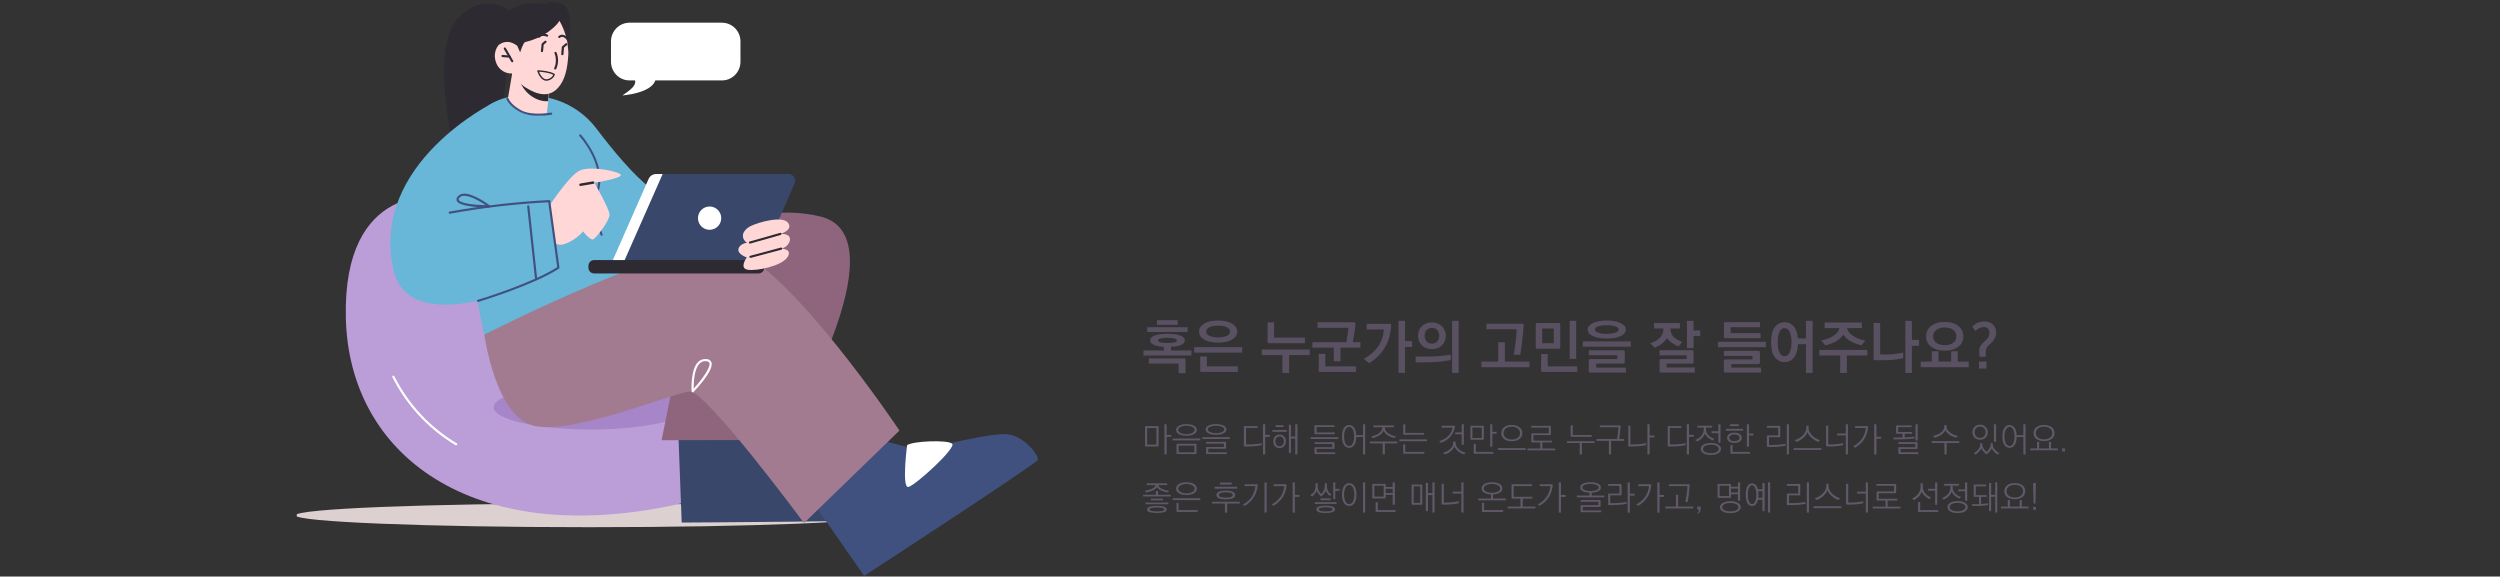 <svg width="1032" height="238" viewBox="0 0 1032 238" fill="none" xmlns="http://www.w3.org/2000/svg">
<rect x="0" y="0" width="1032" height="238" fill="#333333" stroke="none"/>
<g clip-path="url(#clip0_2073_30832)">
<path d="M243.27 217.626C310.246 217.626 364.541 215.435 364.541 212.733C364.541 210.03 310.246 207.84 243.27 207.84C176.295 207.84 122 210.03 122 212.733C122 215.435 176.295 217.626 243.27 217.626Z" fill="#DDD0D0"/>
<path d="M211.838 5.339C211.838 5.339 200.321 -4.679 188.857 7.767C177.393 20.214 187.235 61.446 187.235 61.446L206.383 54.714L211.838 5.339Z" fill="#2E2A32"/>
<path d="M183.776 82.053C181.833 80.517 141.29 74.678 142.77 131.517C144.25 188.356 195.347 225.731 277.483 208.66C346.747 194.249 281.191 114.892 281.191 114.892L183.776 82.053Z" fill="#BB9ED8"/>
<path d="M188.268 183.768C188.192 183.784 188.113 183.784 188.037 183.768C176.862 177.072 167.821 167.33 161.971 155.678C161.948 155.624 161.935 155.566 161.934 155.507C161.933 155.449 161.943 155.39 161.965 155.335C161.986 155.281 162.018 155.231 162.059 155.188C162.1 155.146 162.149 155.112 162.203 155.089C162.312 155.046 162.434 155.046 162.543 155.089C162.652 155.132 162.741 155.215 162.791 155.321C168.582 166.814 177.517 176.42 188.554 183.018C188.655 183.077 188.728 183.174 188.758 183.288C188.788 183.402 188.773 183.523 188.714 183.625C188.66 183.688 188.59 183.734 188.511 183.759C188.433 183.785 188.349 183.787 188.268 183.768Z" fill="white"/>
<path d="M203.762 168.107C203.762 173.178 221.751 177.303 243.93 177.303C266.108 177.303 284.08 173.178 284.08 168.107C284.08 163.035 266.091 158.91 243.93 158.91C221.769 158.91 203.762 163.035 203.762 168.107Z" fill="#A685C8"/>
<path d="M316.705 171.428C316.705 171.428 327.527 183.821 330.005 184.963C332.483 186.106 358.388 194.392 363.398 199.16C368.408 203.928 368.907 213.446 367.517 214.356C366.126 215.267 281.404 215.713 281.404 215.713L279.871 174.821L316.705 171.428Z" fill="#39476B"/>
<path d="M362.543 181.356C362.543 181.356 378.339 185.909 381.049 185.516C383.759 185.123 410.003 178.07 416.706 179.356C423.41 180.641 429.062 188.284 428.384 189.891C427.707 191.498 356.731 237.731 356.731 237.731L333.34 204.177L362.543 181.356Z" fill="#40507F"/>
<path d="M374.455 183.767C374.455 183.767 372.137 201.624 374.989 201.017C377.842 200.41 394.904 184.856 393.05 183.16C391.196 181.464 376.612 182.071 374.455 183.767Z" fill="white"/>
<path d="M325.405 179.91C325.405 179.91 313.816 193.66 316.491 194.713C319.165 195.767 341.968 191.91 341.344 189.481C340.72 187.052 328.15 179.66 325.405 179.91Z" fill="white"/>
<path d="M264.773 108.927C264.773 108.927 304.442 80.766 338.815 89.409C373.189 98.052 323.019 181.605 323.019 181.605L273.099 181.713L277.948 157.784L218.098 157.659L244.502 120.159L264.773 108.927Z" fill="#8E657D"/>
<path d="M310.754 113.856C310.671 113.872 310.586 113.872 310.504 113.856C310.407 113.787 310.341 113.684 310.318 113.568C310.294 113.452 310.316 113.331 310.379 113.231C313.334 108.719 316.864 104.613 320.88 101.016C320.925 100.978 320.976 100.948 321.032 100.929C321.088 100.911 321.147 100.903 321.206 100.907C321.265 100.912 321.322 100.927 321.375 100.954C321.428 100.98 321.475 101.016 321.513 101.061C321.552 101.106 321.581 101.157 321.6 101.213C321.619 101.269 321.626 101.328 321.622 101.387C321.618 101.446 321.602 101.504 321.576 101.556C321.55 101.609 321.513 101.656 321.469 101.695C317.512 105.231 314.035 109.271 311.128 113.713C311.081 113.764 311.023 113.804 310.958 113.829C310.893 113.854 310.823 113.863 310.754 113.856Z" fill="white"/>
<path d="M197.467 47.926C203.297 39.444 214.244 38.641 223.514 39.855C227.987 40.451 232.297 41.929 236.195 44.203C240.094 46.477 243.504 49.503 246.228 53.105C252.415 61.319 261.775 72.748 268.96 77.98C280.602 86.319 304.225 96.355 304.225 96.355L261.079 107.426L262.167 110.623L200.212 139.641C200.212 139.641 183.614 68.212 197.467 47.926Z" fill="#68B6D8"/>
<path d="M211.731 28.534L209.574 41.195C209.574 41.195 211.232 45.213 218.489 47.088C223.837 48.481 225.727 46.838 225.727 46.838L226.387 41.016L226.69 34.641L213.8 29.445L211.731 28.534Z" fill="#FFD7D7"/>
<path d="M213.798 30.535C213.789 30.952 213.843 31.367 213.958 31.767C215.741 38.321 221.268 42.071 226.278 41.785L226.527 35.66L213.798 30.535Z" fill="#2E2A32"/>
<path d="M234.039 9.803C234.039 9.803 236.356 25.875 232.131 33.696C227.906 41.518 221.434 38.911 217.191 36.25C214.791 34.824 212.819 32.776 211.485 30.321C210.098 30.409 208.719 30.058 207.541 29.318C206.364 28.578 205.449 27.486 204.925 26.196C202.963 21.571 205.745 17.411 208.49 16.911C209.437 16.853 210.386 16.993 211.276 17.322C212.166 17.651 212.978 18.161 213.661 18.821L212.377 13.964C212.377 13.964 226.8 -5.893 234.039 9.803Z" fill="#FFD7D7"/>
<path d="M229.184 28.677C229.114 28.701 229.039 28.701 228.97 28.677C228.869 28.618 228.795 28.521 228.765 28.407C228.735 28.293 228.751 28.172 228.809 28.07C229.637 26.145 229.676 23.97 228.916 22.017C228.873 21.907 228.873 21.786 228.916 21.676C228.959 21.567 229.042 21.478 229.148 21.427C229.203 21.404 229.262 21.392 229.321 21.393C229.381 21.393 229.44 21.405 229.495 21.428C229.55 21.451 229.599 21.485 229.641 21.528C229.682 21.571 229.715 21.622 229.736 21.677C230.179 22.768 230.393 23.937 230.365 25.114C230.338 26.29 230.069 27.449 229.576 28.517C229.528 28.573 229.467 28.617 229.399 28.645C229.331 28.673 229.257 28.684 229.184 28.677Z" fill="#2E2A32"/>
<path d="M211.444 25.713C211.368 25.714 211.293 25.694 211.228 25.657C211.162 25.619 211.107 25.564 211.069 25.499L208.003 20.267C207.952 20.16 207.939 20.039 207.969 19.925C207.998 19.81 208.067 19.71 208.163 19.642C208.268 19.582 208.391 19.566 208.508 19.596C208.624 19.626 208.724 19.7 208.787 19.802L211.836 25.052C211.894 25.154 211.91 25.275 211.88 25.389C211.85 25.503 211.777 25.6 211.675 25.66C211.604 25.696 211.524 25.714 211.444 25.713Z" fill="#2E2A32"/>
<path d="M210.338 23.802L207.396 23.57C207.337 23.566 207.28 23.549 207.228 23.523C207.175 23.496 207.129 23.459 207.091 23.414C207.053 23.37 207.024 23.318 207.006 23.262C206.988 23.206 206.981 23.146 206.986 23.088C206.985 23.027 206.997 22.967 207.022 22.912C207.047 22.857 207.084 22.808 207.13 22.769C207.176 22.73 207.23 22.701 207.288 22.685C207.347 22.669 207.408 22.667 207.467 22.677L210.356 22.909C210.474 22.909 210.587 22.956 210.671 23.04C210.754 23.124 210.801 23.237 210.801 23.356C210.801 23.474 210.754 23.588 210.671 23.671C210.587 23.755 210.474 23.802 210.356 23.802H210.338Z" fill="#2E2A32"/>
<path d="M222.428 15.606C222.323 15.609 222.221 15.57 222.143 15.499C222.1 15.459 222.066 15.411 222.043 15.357C222.02 15.303 222.008 15.245 222.008 15.187C222.008 15.128 222.02 15.07 222.043 15.017C222.066 14.963 222.1 14.914 222.143 14.874C222.648 14.382 223.296 14.061 223.994 13.958C224.692 13.856 225.404 13.976 226.029 14.303C226.135 14.353 226.217 14.443 226.257 14.553C226.297 14.664 226.292 14.785 226.243 14.892C226.19 14.999 226.096 15.082 225.983 15.122C225.87 15.162 225.746 15.156 225.637 15.106C225.637 15.106 223.854 14.267 222.82 15.446C222.773 15.503 222.713 15.548 222.645 15.576C222.576 15.604 222.502 15.614 222.428 15.606Z" fill="#2E2A32"/>
<path d="M234.249 16.553C234.179 16.556 234.11 16.541 234.047 16.51C233.985 16.479 233.931 16.432 233.892 16.374C233.48 15.809 232.889 15.4 232.216 15.213C232.012 15.2 231.807 15.232 231.616 15.306C231.425 15.38 231.253 15.494 231.111 15.642C231.021 15.703 230.913 15.729 230.805 15.716C230.698 15.703 230.599 15.651 230.527 15.57C230.455 15.489 230.415 15.385 230.414 15.277C230.413 15.168 230.452 15.063 230.523 14.981C230.753 14.747 231.032 14.568 231.341 14.457C231.65 14.346 231.979 14.305 232.305 14.338C233.239 14.528 234.063 15.072 234.605 15.856C234.642 15.902 234.668 15.955 234.682 16.011C234.697 16.068 234.699 16.127 234.689 16.184C234.679 16.241 234.656 16.296 234.624 16.344C234.591 16.392 234.548 16.433 234.498 16.463C234.465 16.494 234.425 16.518 234.383 16.534C234.34 16.549 234.294 16.555 234.249 16.553Z" fill="#2E2A32"/>
<path d="M212.659 141.088C212.54 141.084 212.425 141.042 212.332 140.968C212.239 140.894 212.172 140.792 212.142 140.677L210.359 133.999C210.34 133.928 210.335 133.855 210.345 133.783C210.354 133.711 210.378 133.641 210.414 133.578C210.451 133.515 210.499 133.46 210.557 133.415C210.615 133.371 210.681 133.339 210.751 133.32C210.821 133.299 210.895 133.292 210.968 133.3C211.041 133.309 211.111 133.332 211.175 133.369C211.239 133.406 211.294 133.455 211.337 133.515C211.381 133.574 211.412 133.641 211.428 133.713L213.211 140.392C213.23 140.462 213.235 140.535 213.225 140.608C213.216 140.68 213.192 140.749 213.156 140.812C213.119 140.875 213.071 140.931 213.013 140.975C212.955 141.019 212.889 141.052 212.819 141.07L212.659 141.088Z" fill="#534579"/>
<path d="M264.95 124.303C264.879 124.303 264.81 124.29 264.745 124.263C264.68 124.236 264.621 124.196 264.572 124.147C264.522 124.097 264.482 124.038 264.456 123.973C264.429 123.908 264.415 123.838 264.415 123.768L264.219 116.625C264.219 116.478 264.277 116.337 264.381 116.233C264.484 116.13 264.625 116.071 264.771 116.071C264.918 116.071 265.059 116.13 265.162 116.233C265.266 116.337 265.324 116.478 265.324 116.625L265.502 123.768C265.505 123.84 265.493 123.911 265.467 123.978C265.441 124.045 265.402 124.106 265.352 124.158C265.302 124.21 265.243 124.251 265.176 124.279C265.11 124.307 265.039 124.321 264.968 124.321L264.95 124.303Z" fill="#534579"/>
<path d="M259.1 128.731C258.953 128.731 258.812 128.672 258.709 128.569C258.605 128.465 258.547 128.324 258.547 128.177V120.641C258.547 120.495 258.605 120.354 258.709 120.25C258.812 120.146 258.953 120.088 259.1 120.088C259.171 120.088 259.242 120.102 259.308 120.13C259.375 120.158 259.434 120.199 259.484 120.251C259.534 120.303 259.573 120.364 259.599 120.431C259.625 120.498 259.637 120.57 259.634 120.641V128.177C259.637 128.249 259.625 128.321 259.599 128.388C259.573 128.455 259.534 128.516 259.484 128.568C259.434 128.619 259.375 128.66 259.308 128.688C259.242 128.716 259.171 128.731 259.1 128.731Z" fill="#534579"/>
<path d="M199.93 138.141C199.93 138.141 282.637 95.981 301.553 102.213C326.352 110.373 371.298 177.73 371.298 177.73L331.897 215.927C331.897 215.927 291.087 160.784 284.562 161.588C277.003 162.445 234.517 180.338 219.399 175.48C204.28 170.623 199.93 138.141 199.93 138.141Z" fill="#A37B90"/>
<path d="M285.932 161.946H285.789C285.707 161.915 285.634 161.863 285.581 161.793C285.527 161.724 285.494 161.64 285.486 161.553C285.486 161.196 284.951 152.624 288.196 149.428C288.623 148.991 289.143 148.656 289.717 148.449C290.291 148.242 290.905 148.167 291.512 148.231C291.962 148.2 292.41 148.308 292.796 148.542C293.182 148.775 293.487 149.122 293.669 149.535C294.9 152.767 287.144 160.91 286.253 161.838C286.21 161.878 286.159 161.908 286.104 161.927C286.048 161.945 285.99 161.952 285.932 161.946ZM291.138 149.088C290.706 149.079 290.276 149.159 289.877 149.325C289.478 149.491 289.118 149.739 288.82 150.053C286.502 152.338 286.324 158.053 286.342 160.428C289.497 157.017 293.473 151.713 292.849 149.838C292.849 149.678 292.6 149.178 291.441 149.088H291.138Z" fill="white"/>
<path d="M248.334 97.304C248.24 97.305 248.148 97.277 248.071 97.222C247.994 97.168 247.937 97.09 247.907 97.001L244.234 86.465C243.895 87.143 243.753 87.09 243.521 87.001C243.289 86.911 243.129 86.518 243.699 84.697C243.731 84.609 243.79 84.533 243.866 84.479C243.942 84.425 244.033 84.395 244.127 84.393C244.519 83.376 245.108 81.822 245.999 79.447C250.153 68.251 239.295 56.233 239.188 56.233C239.149 56.189 239.118 56.139 239.098 56.083C239.077 56.028 239.068 55.969 239.071 55.91C239.073 55.851 239.087 55.794 239.112 55.74C239.137 55.687 239.172 55.639 239.215 55.599C239.258 55.559 239.309 55.528 239.364 55.508C239.42 55.487 239.478 55.478 239.537 55.481C239.596 55.483 239.654 55.497 239.707 55.522C239.76 55.547 239.808 55.582 239.848 55.626C239.955 55.751 251.169 68.126 246.819 79.858C245.821 82.554 245.179 84.268 244.751 85.358L248.762 96.804C248.797 96.918 248.787 97.04 248.733 97.147C248.68 97.253 248.589 97.335 248.477 97.376L248.334 97.304Z" fill="#40507F"/>
<path d="M223.728 21.534C223.667 21.534 223.606 21.521 223.549 21.497C223.493 21.472 223.442 21.436 223.4 21.391C223.358 21.346 223.326 21.292 223.306 21.234C223.286 21.175 223.278 21.113 223.283 21.052L223.568 18.195C223.581 18.077 223.638 17.968 223.728 17.891L224.834 16.945C224.875 16.897 224.926 16.858 224.984 16.831C225.042 16.805 225.104 16.791 225.168 16.79C225.231 16.79 225.294 16.803 225.352 16.828C225.41 16.854 225.461 16.892 225.504 16.939C225.546 16.987 225.577 17.043 225.596 17.103C225.615 17.164 225.621 17.228 225.613 17.291C225.606 17.354 225.585 17.415 225.552 17.469C225.519 17.523 225.474 17.57 225.422 17.605L224.442 18.462L224.174 21.141C224.157 21.248 224.104 21.346 224.022 21.418C223.941 21.49 223.837 21.531 223.728 21.534Z" fill="#2E2A32"/>
<path d="M232.127 22.784C232.065 22.784 232.004 22.772 231.948 22.747C231.891 22.722 231.84 22.686 231.798 22.641C231.756 22.596 231.724 22.542 231.704 22.484C231.684 22.425 231.676 22.364 231.681 22.302L231.913 19.445C231.912 19.387 231.924 19.329 231.948 19.276C231.973 19.224 232.01 19.177 232.056 19.141L233.446 17.945C233.486 17.902 233.534 17.868 233.588 17.845C233.642 17.822 233.7 17.81 233.758 17.81C233.817 17.81 233.874 17.822 233.928 17.845C233.982 17.868 234.03 17.902 234.07 17.945C234.152 18.028 234.198 18.14 234.198 18.257C234.198 18.374 234.152 18.486 234.07 18.57L232.822 19.659L232.608 22.338C232.608 22.399 232.596 22.461 232.571 22.517C232.547 22.574 232.511 22.625 232.465 22.667C232.42 22.709 232.367 22.741 232.308 22.761C232.25 22.781 232.188 22.789 232.127 22.784Z" fill="#2E2A32"/>
<path d="M213.514 18.893L214.709 21.607C214.709 21.607 215.957 17.714 216.706 17.393C220.023 16.64 223.173 15.278 225.994 13.375C230.362 10.232 230.933 8.536 230.933 8.536C232.498 11.27 233.6 14.245 234.196 17.339C234.57 20.321 234.606 21.839 234.606 21.839C234.606 21.839 237.316 4.214 232.502 1.875C227.688 -0.464 224.996 1.786 224.996 1.786C224.996 1.786 215.886 -0.339 209.699 4.625C203.513 9.589 206.133 18.411 206.133 18.411C206.133 18.411 209.182 15.607 213.514 18.893Z" fill="#2E2A32"/>
<path d="M252.578 108.266H308.881L324.927 71.837H270.87C270.211 71.835 269.565 72.024 269.011 72.382C268.458 72.74 268.02 73.252 267.75 73.855L252.578 108.266Z" fill="white"/>
<path d="M257.461 108.265H313.764L328.027 75.748C328.214 75.323 328.292 74.859 328.254 74.396C328.217 73.934 328.064 73.488 327.811 73.1C327.558 72.711 327.212 72.392 326.804 72.172C326.396 71.951 325.94 71.836 325.477 71.837H273.542L257.461 108.265Z" fill="#39476B"/>
<path d="M245.25 112.875L313.141 112.875C314.431 112.875 315.477 111.828 315.477 110.536V109.696C315.477 108.404 314.431 107.357 313.141 107.357L245.25 107.357C243.96 107.357 242.914 108.404 242.914 109.696V110.536C242.914 111.828 243.96 112.875 245.25 112.875Z" fill="#2E2A32"/>
<path d="M288.129 90.053C288.129 91.003 288.411 91.933 288.938 92.723C289.466 93.513 290.216 94.129 291.094 94.492C291.971 94.855 292.936 94.949 293.867 94.763C294.798 94.576 295.652 94.117 296.322 93.443C296.992 92.769 297.448 91.912 297.631 90.979C297.814 90.046 297.716 89.079 297.351 88.202C296.985 87.325 296.367 86.576 295.576 86.05C294.785 85.524 293.856 85.246 292.907 85.249C292.278 85.249 291.655 85.373 291.074 85.615C290.494 85.857 289.966 86.211 289.522 86.657C289.078 87.103 288.727 87.633 288.487 88.216C288.248 88.798 288.127 89.423 288.129 90.053Z" fill="white"/>
<path d="M307.382 95.338C308.022 94.502 308.846 93.824 309.788 93.356C313.033 91.766 322.928 88.927 325.282 91.945C327.635 94.963 322.072 96.606 322.072 96.606C322.072 96.606 326.743 96.07 326.03 99.391C325.793 100.21 325.334 100.946 324.705 101.519C324.075 102.093 323.3 102.481 322.465 102.641C322.465 102.641 327.385 102.641 325.032 106.213C322.679 109.784 312.249 111.999 308.612 111.338C304.975 110.677 308.291 106.266 308.291 106.266C308.291 106.266 304.476 105.034 304.814 102.856C305.153 100.677 308.38 100.159 308.38 100.159C307.96 99.944 307.594 99.637 307.308 99.261C307.022 98.886 306.824 98.45 306.729 97.988C306.633 97.525 306.642 97.047 306.755 96.589C306.868 96.13 307.082 95.703 307.382 95.338Z" fill="#FFD7D7"/>
<path d="M309.573 100.57C309.477 100.57 309.383 100.539 309.306 100.481C309.229 100.423 309.173 100.342 309.146 100.249C309.118 100.133 309.136 100.011 309.195 99.908C309.255 99.805 309.352 99.729 309.466 99.695L322.036 96.124C322.091 96.108 322.148 96.103 322.205 96.109C322.262 96.116 322.317 96.134 322.367 96.162C322.417 96.191 322.461 96.228 322.496 96.274C322.531 96.32 322.556 96.372 322.57 96.427C322.587 96.484 322.592 96.543 322.586 96.601C322.579 96.659 322.561 96.716 322.533 96.767C322.505 96.819 322.467 96.864 322.422 96.9C322.376 96.937 322.324 96.965 322.267 96.981L309.698 100.552L309.573 100.57Z" fill="#2E2A32"/>
<path d="M309.788 106.464C309.688 106.466 309.591 106.433 309.513 106.371C309.435 106.309 309.381 106.222 309.36 106.124C309.333 106.011 309.351 105.891 309.411 105.791C309.471 105.691 309.568 105.618 309.681 105.589L322.339 102.196C322.453 102.169 322.572 102.187 322.672 102.247C322.772 102.307 322.844 102.404 322.874 102.517C322.907 102.631 322.894 102.753 322.837 102.857C322.78 102.961 322.684 103.038 322.571 103.071L309.913 106.446L309.788 106.464Z" fill="#2E2A32"/>
<path d="M224.677 88.124C224.677 88.124 234.732 72.16 239.6 70.267C244.467 68.374 256.305 70.927 256.305 72.302C256.305 73.677 245.376 75.445 245.376 75.445C245.376 75.445 251.527 86.16 251.616 88.606C251.705 91.052 246.178 98.052 244.966 98.767C243.754 99.481 240.687 95.535 240.687 95.535C238.519 98.034 235.707 99.887 232.557 100.892C227.815 102.142 222.359 94.927 222.359 94.927L224.677 88.124Z" fill="#FFD7D7"/>
<path d="M239.651 76.785C239.525 76.786 239.403 76.742 239.308 76.659C239.213 76.577 239.151 76.463 239.134 76.339C239.121 76.272 239.122 76.203 239.137 76.136C239.152 76.069 239.18 76.007 239.22 75.951C239.261 75.896 239.312 75.85 239.37 75.815C239.429 75.78 239.494 75.758 239.562 75.749L244.732 74.874C244.869 74.853 245.008 74.886 245.121 74.966C245.234 75.046 245.312 75.167 245.338 75.303C245.359 75.438 245.325 75.575 245.245 75.686C245.165 75.796 245.045 75.87 244.91 75.892L239.74 76.767L239.651 76.785Z" fill="#2E2A32"/>
<path d="M204.242 42.071C204.242 42.071 152.539 67.232 162.398 111.303C169.53 143.446 230.985 112.036 230.985 112.036L226.885 83.464L199.411 86.839L204.242 42.071Z" fill="#68B6D8"/>
<path d="M197.324 124.642C197.228 124.639 197.135 124.607 197.059 124.549C196.982 124.492 196.925 124.412 196.896 124.321C196.879 124.264 196.874 124.205 196.881 124.147C196.887 124.089 196.905 124.032 196.933 123.981C196.961 123.929 196.999 123.884 197.045 123.847C197.09 123.811 197.143 123.783 197.199 123.767C197.431 123.767 219.752 116.928 230.021 110.285L226.313 83.499C212.701 84.206 199.147 85.78 185.735 88.213C185.679 88.229 185.62 88.233 185.562 88.224C185.504 88.215 185.448 88.194 185.399 88.162C185.35 88.129 185.309 88.087 185.278 88.037C185.246 87.988 185.226 87.932 185.218 87.874C185.205 87.818 185.204 87.759 185.214 87.702C185.224 87.645 185.245 87.591 185.277 87.543C185.309 87.494 185.35 87.453 185.398 87.421C185.446 87.389 185.5 87.367 185.557 87.356C199.152 84.891 212.89 83.299 226.687 82.588C226.8 82.583 226.91 82.621 226.996 82.694C227.082 82.766 227.138 82.869 227.151 82.981L230.948 110.446C230.959 110.528 230.946 110.612 230.911 110.688C230.877 110.764 230.822 110.828 230.752 110.874C220.465 117.642 197.68 124.553 197.466 124.624L197.324 124.642Z" fill="#40507F"/>
<path d="M201.676 85.642C199.59 85.642 189.855 85.499 188.59 82.999C188.453 82.707 188.407 82.381 188.458 82.062C188.509 81.744 188.654 81.448 188.875 81.213C189.132 80.872 189.456 80.586 189.827 80.374C190.198 80.163 190.608 80.029 191.032 79.981C195.079 79.41 201.943 84.624 202.228 84.838C202.305 84.894 202.361 84.972 202.39 85.062C202.419 85.152 202.418 85.249 202.389 85.338C202.357 85.426 202.298 85.502 202.222 85.557C202.146 85.611 202.055 85.641 201.961 85.642H201.676ZM191.71 80.838H191.157C190.848 80.864 190.549 80.955 190.278 81.106C190.007 81.257 189.772 81.464 189.588 81.713C189.214 82.213 189.338 82.463 189.392 82.57C190.123 84.017 196.131 84.624 200.553 84.695C198.591 83.392 194.491 80.838 191.71 80.838Z" fill="#40507F"/>
<path d="M222.25 47.767C219.671 47.863 217.106 47.349 214.762 46.267C209.966 43.714 209.093 40.91 209.057 40.91C209.024 40.797 209.037 40.674 209.094 40.571C209.151 40.467 209.247 40.39 209.36 40.357C209.416 40.338 209.476 40.33 209.535 40.336C209.594 40.341 209.651 40.358 209.703 40.387C209.755 40.415 209.8 40.454 209.836 40.501C209.873 40.548 209.899 40.602 209.913 40.66C209.913 40.66 210.751 43.196 215.172 45.553C219.594 47.91 227.349 46.499 227.42 46.482C227.479 46.47 227.539 46.47 227.598 46.481C227.656 46.493 227.712 46.516 227.762 46.549C227.811 46.582 227.854 46.625 227.887 46.675C227.92 46.724 227.944 46.78 227.955 46.839C227.967 46.897 227.967 46.958 227.955 47.016C227.944 47.075 227.921 47.131 227.888 47.181C227.855 47.23 227.812 47.273 227.762 47.306C227.713 47.34 227.657 47.363 227.599 47.374C225.83 47.659 224.041 47.791 222.25 47.767Z" fill="#40507F"/>
<path d="M221.27 115.267C221.16 115.268 221.055 115.228 220.972 115.156C220.89 115.083 220.837 114.983 220.824 114.874L217.615 85.249C217.605 85.132 217.639 85.014 217.712 84.921C217.785 84.829 217.891 84.767 218.007 84.749C218.066 84.739 218.127 84.742 218.185 84.756C218.243 84.771 218.297 84.798 218.344 84.835C218.391 84.872 218.43 84.918 218.458 84.971C218.486 85.024 218.502 85.082 218.507 85.142L221.716 114.785C221.726 114.901 221.69 115.016 221.617 115.106C221.544 115.196 221.439 115.254 221.323 115.267H221.27Z" fill="#40507F"/>
<path d="M228.757 30.742C227.068 29.695 223.596 29.337 222.071 29.289C222.499 30.633 223.836 33.26 225.757 33.02C227.679 32.781 228.558 31.402 228.757 30.742Z" stroke="#2E2A32" stroke-width="0.597" stroke-linejoin="round"/>
<g clip-path="url(#clip1_2073_30832)">
<path d="M298.03 9.371H259.855C258.852 9.371 257.859 9.571 256.932 9.959C256.006 10.348 255.164 10.917 254.455 11.635C253.745 12.353 253.183 13.205 252.799 14.143C252.416 15.081 252.218 16.087 252.219 17.102V25.47C252.219 26.485 252.416 27.49 252.8 28.427C253.184 29.365 253.747 30.217 254.456 30.935C255.165 31.652 256.007 32.221 256.933 32.609C257.86 32.998 258.852 33.198 259.855 33.197H262.146C262.686 35.23 260.433 37.018 256.933 39.4C256.933 39.4 268.742 38.57 270.524 33.197H298.027C299.03 33.198 300.023 32.998 300.95 32.61C301.876 32.222 302.718 31.653 303.428 30.935C304.137 30.218 304.699 29.366 305.083 28.428C305.467 27.49 305.665 26.485 305.665 25.47V17.102C305.665 16.087 305.468 15.082 305.084 14.144C304.701 13.206 304.139 12.353 303.43 11.636C302.721 10.918 301.879 10.348 300.952 9.96C300.026 9.571 299.033 9.371 298.03 9.371Z" fill="white"/>
</g>
</g>
<path d="M490.244 137.051H473.564V135.059H490.244V137.051ZM486.14 134.123H477.596V132.179H486.14V134.123ZM491.828 146.771H472.028V144.659H480.428V143.171C478.636 143.075 477.244 142.803 476.252 142.355C475.276 141.891 474.788 141.275 474.788 140.507C474.788 139.643 475.404 138.979 476.636 138.515C477.868 138.035 479.636 137.795 481.94 137.795C484.164 137.795 485.908 138.035 487.172 138.515C488.452 138.979 489.092 139.643 489.092 140.507C489.092 141.275 488.588 141.891 487.58 142.355C486.572 142.803 485.172 143.075 483.38 143.171V144.659H491.828V146.771ZM481.94 141.587C484.548 141.587 485.852 141.235 485.852 140.531C485.852 140.195 485.508 139.931 484.82 139.739C484.148 139.531 483.188 139.427 481.94 139.427C480.676 139.427 479.708 139.531 479.036 139.739C478.364 139.931 478.028 140.195 478.028 140.531C478.028 141.235 479.332 141.587 481.94 141.587ZM489.404 154.067H486.524V150.083H474.236V147.971H488.732C489.18 147.971 489.404 148.195 489.404 148.643V154.067ZM510.718 136.859C510.718 138.235 510.014 139.339 508.606 140.171C507.246 141.003 505.326 141.419 502.846 141.419C500.35 141.419 498.422 141.003 497.062 140.171C495.67 139.339 494.974 138.235 494.974 136.859C494.974 135.531 495.67 134.443 497.062 133.595C498.486 132.747 500.414 132.323 502.846 132.323C505.262 132.323 507.182 132.747 508.606 133.595C510.014 134.427 510.718 135.515 510.718 136.859ZM506.374 138.659C506.822 138.451 507.166 138.203 507.406 137.915C507.646 137.611 507.766 137.267 507.766 136.883C507.766 136.499 507.646 136.155 507.406 135.851C507.166 135.547 506.83 135.291 506.398 135.083C505.966 134.875 505.446 134.715 504.838 134.603C504.23 134.491 503.566 134.435 502.846 134.435C501.358 134.435 500.166 134.651 499.27 135.083C498.374 135.515 497.926 136.115 497.926 136.883C497.926 137.267 498.046 137.611 498.286 137.915C498.526 138.203 498.862 138.451 499.294 138.659C499.726 138.851 500.246 139.003 500.854 139.115C501.462 139.227 502.126 139.283 502.846 139.283C503.566 139.283 504.222 139.227 504.814 139.115C505.422 139.003 505.942 138.851 506.374 138.659ZM512.782 145.571H492.958V143.291H512.782V145.571ZM510.958 153.539H496.102C495.846 153.539 495.67 153.491 495.574 153.395C495.494 153.299 495.454 153.123 495.454 152.867V147.155H498.19V151.235H510.958V153.539ZM538.68 141.659H523.896C523.64 141.659 523.464 141.611 523.368 141.515C523.288 141.419 523.248 141.243 523.248 140.987V133.067H525.936V139.355H538.68V141.659ZM540.648 146.579H532.152V153.947H529.392V146.579H520.848V144.299H540.648V146.579ZM561.578 143.531H553.346V149.123H550.586V143.531H541.778V141.227H555.746C555.97 140.171 556.154 139.123 556.298 138.083C556.458 137.027 556.57 136.107 556.634 135.323H543.89V133.019H558.842C559.29 133.019 559.514 133.243 559.514 133.691C559.482 134.219 559.426 134.803 559.346 135.443C559.282 136.067 559.202 136.715 559.106 137.387C559.01 138.059 558.898 138.723 558.77 139.379C558.658 140.035 558.538 140.651 558.41 141.227H561.578V143.531ZM559.778 153.539H545.018C544.762 153.539 544.586 153.491 544.49 153.395C544.41 153.299 544.37 153.123 544.37 152.867V146.075H547.082V151.235H559.778V153.539ZM562.948 148.139C568.196 145.243 570.964 141.195 571.252 135.995H564.148V133.691H573.604C574.052 133.691 574.276 133.915 574.276 134.363C574.084 137.755 573.244 140.739 571.756 143.315C570.268 145.891 568.084 148.099 565.204 149.939L562.948 148.139ZM579.988 153.947H577.3V132.443H579.988V140.819H582.916V143.243H579.988V153.947ZM596.405 140.819C596.133 141.475 595.749 142.051 595.253 142.547C594.741 143.043 594.133 143.427 593.429 143.699C592.741 143.971 591.965 144.107 591.101 144.107C590.237 144.107 589.453 143.971 588.749 143.699C588.045 143.427 587.437 143.043 586.925 142.547C586.429 142.051 586.045 141.475 585.773 140.819C585.501 140.147 585.365 139.403 585.365 138.587C585.365 137.819 585.501 137.099 585.773 136.427C586.045 135.755 586.429 135.171 586.925 134.675C587.437 134.179 588.045 133.795 588.749 133.523C589.453 133.235 590.237 133.091 591.101 133.091C591.965 133.091 592.741 133.235 593.429 133.523C594.133 133.795 594.741 134.179 595.253 134.675C595.749 135.171 596.133 135.755 596.405 136.427C596.693 137.099 596.837 137.819 596.837 138.587C596.837 139.403 596.693 140.147 596.405 140.819ZM591.101 141.851C592.061 141.851 592.797 141.539 593.309 140.915C593.837 140.275 594.101 139.499 594.101 138.587C594.101 137.659 593.837 136.891 593.309 136.283C592.797 135.675 592.061 135.371 591.101 135.371C590.141 135.371 589.397 135.675 588.869 136.283C588.357 136.891 588.101 137.659 588.101 138.587C588.101 139.499 588.357 140.275 588.869 140.915C589.397 141.539 590.141 141.851 591.101 141.851ZM598.877 148.619C597.373 148.955 595.597 149.203 593.549 149.363C591.517 149.507 589.285 149.579 586.853 149.579H584.381V147.227L590.909 147.155C591.277 147.155 591.781 147.139 592.421 147.107C593.061 147.059 593.765 147.003 594.533 146.939C595.301 146.875 596.061 146.795 596.813 146.699C597.581 146.603 598.269 146.499 598.877 146.387V148.619ZM602.141 153.947H599.429V132.467H602.141V153.947ZM624.872 146.459C625.176 144.763 625.44 143.011 625.664 141.203C625.888 139.379 626.024 137.619 626.072 135.923H613.592V133.643H628.304C628.752 133.643 628.976 133.867 628.976 134.315C628.912 135.227 628.832 136.195 628.736 137.219C628.656 138.227 628.552 139.259 628.424 140.315C628.312 141.387 628.176 142.451 628.016 143.507C627.872 144.547 627.72 145.531 627.56 146.459H624.872ZM631.352 151.571H611.504V149.267H618.464V141.275H621.224V149.267H631.352V151.571ZM641.41 141.683V135.611H636.61V141.683H641.41ZM644.074 143.291C644.074 143.547 644.018 143.723 643.906 143.819C643.81 143.915 643.642 143.963 643.402 143.963H634.618C634.362 143.963 634.186 143.923 634.09 143.843C634.01 143.747 633.97 143.571 633.97 143.315V134.003C633.97 133.763 634.018 133.595 634.114 133.499C634.21 133.387 634.386 133.331 634.642 133.331H643.402C643.85 133.331 644.074 133.555 644.074 134.003V143.291ZM650.65 148.139H647.962V132.467H650.65V148.139ZM651.082 153.539H636.826C636.57 153.539 636.394 153.491 636.298 153.395C636.218 153.299 636.178 153.123 636.178 152.867V146.147H638.914V151.235H651.082V153.539ZM655.403 136.043C655.403 134.971 656.099 134.083 657.491 133.379C658.995 132.675 660.923 132.323 663.275 132.323C665.627 132.323 667.547 132.675 669.035 133.379C670.443 134.067 671.147 134.955 671.147 136.043C671.147 136.603 670.963 137.115 670.595 137.579C670.067 138.251 669.171 138.779 667.907 139.163C666.659 139.547 665.115 139.739 663.275 139.739C662.043 139.739 660.939 139.651 659.963 139.475C658.987 139.299 658.163 139.051 657.491 138.731C656.819 138.411 656.299 138.027 655.931 137.579C655.579 137.115 655.403 136.603 655.403 136.043ZM667.835 136.787C668.075 136.579 668.195 136.331 668.195 136.043C668.195 135.755 668.075 135.499 667.835 135.275C667.595 135.051 667.259 134.867 666.827 134.723C666.395 134.563 665.875 134.443 665.267 134.363C664.659 134.283 663.995 134.243 663.275 134.243C661.787 134.243 660.595 134.403 659.699 134.723C658.803 135.027 658.355 135.467 658.355 136.043C658.355 136.315 658.475 136.563 658.715 136.787C658.955 136.995 659.291 137.179 659.723 137.339C660.155 137.483 660.675 137.603 661.283 137.699C661.891 137.779 662.555 137.819 663.275 137.819C664.379 137.819 665.323 137.731 666.107 137.555C666.907 137.363 667.483 137.107 667.835 136.787ZM673.187 143.099H653.387V140.939H673.187V143.099ZM671.171 153.803H656.507C656.251 153.803 656.075 153.755 655.979 153.659C655.883 153.563 655.835 153.387 655.835 153.131V148.907C655.835 148.667 655.883 148.499 655.979 148.403C656.075 148.291 656.251 148.235 656.507 148.235H667.643V146.627H655.835V144.587H670.043C670.491 144.587 670.715 144.811 670.715 145.259V149.411C670.715 149.667 670.659 149.843 670.547 149.939C670.451 150.035 670.283 150.083 670.043 150.083H658.907V151.787H671.171V153.803ZM692.918 143.003C692.438 142.827 691.95 142.603 691.454 142.331C690.958 142.059 690.494 141.763 690.062 141.443C689.614 141.123 689.214 140.795 688.862 140.459C688.526 140.123 688.278 139.811 688.118 139.523C687.99 139.843 687.766 140.187 687.446 140.555C687.142 140.923 686.766 141.283 686.318 141.635C685.822 142.035 685.302 142.395 684.758 142.715C684.23 143.019 683.67 143.299 683.078 143.555L681.254 141.707C684.87 140.539 686.678 138.499 686.678 135.587H682.79V133.355H693.47V135.587H689.534C689.534 136.323 689.654 136.987 689.894 137.579C690.15 138.155 690.502 138.667 690.95 139.115C691.862 140.027 693.03 140.683 694.454 141.083L692.918 143.003ZM699.11 143.699H696.374V132.467H699.11V136.427H701.846V138.731H699.11V143.699ZM699.59 153.803H685.742C685.486 153.803 685.31 153.755 685.214 153.659C685.118 153.563 685.07 153.387 685.07 153.131V148.883C685.07 148.643 685.118 148.475 685.214 148.379C685.31 148.267 685.486 148.211 685.742 148.211H696.23V146.675H685.07V144.563H698.438C698.886 144.563 699.11 144.787 699.11 145.235V149.435C699.11 149.691 699.054 149.867 698.942 149.963C698.846 150.059 698.678 150.107 698.438 150.107H687.974V151.691H699.59V153.803ZM726.761 139.595H712.289C712.033 139.595 711.857 139.547 711.761 139.451C711.681 139.355 711.641 139.179 711.641 138.923V133.643C711.641 133.403 711.681 133.235 711.761 133.139C711.857 133.027 712.033 132.971 712.289 132.971H726.521V135.059H714.401V137.483H726.761V139.595ZM728.969 143.291H709.169V141.107H728.969V143.291ZM726.953 153.803H712.289C712.033 153.803 711.857 153.755 711.761 153.659C711.665 153.563 711.617 153.387 711.617 153.131V149.027C711.617 148.787 711.665 148.619 711.761 148.523C711.857 148.411 712.033 148.355 712.289 148.355H723.425V146.939H711.617V144.851H725.825C726.273 144.851 726.497 145.075 726.497 145.523V149.603C726.497 149.859 726.441 150.035 726.329 150.131C726.233 150.227 726.065 150.275 725.825 150.275H714.689V151.739H726.953V153.803ZM737.922 146.627C738.306 146.291 738.602 145.883 738.81 145.403C739.05 144.875 739.226 144.259 739.338 143.555C739.466 142.835 739.53 142.059 739.53 141.227C739.53 140.411 739.466 139.651 739.338 138.947C739.226 138.227 739.05 137.611 738.81 137.099C738.586 136.587 738.29 136.187 737.922 135.899C737.57 135.595 737.154 135.443 736.674 135.443C736.178 135.443 735.746 135.595 735.378 135.899C735.026 136.187 734.738 136.587 734.514 137.099C734.274 137.611 734.098 138.227 733.986 138.947C733.874 139.651 733.818 140.411 733.818 141.227C733.818 142.059 733.874 142.835 733.986 143.555C734.098 144.259 734.274 144.875 734.514 145.403C734.738 145.915 735.026 146.323 735.378 146.627C735.746 146.915 736.178 147.059 736.674 147.059C737.138 147.059 737.554 146.915 737.922 146.627ZM748.242 153.947H745.506V142.091H742.218C742.154 143.371 741.97 144.475 741.666 145.403C741.378 146.331 740.986 147.099 740.49 147.707C740.01 148.299 739.442 148.747 738.786 149.051C738.146 149.339 737.442 149.483 736.674 149.483C735.042 149.483 733.706 148.819 732.666 147.491C731.626 146.163 731.106 144.083 731.106 141.251C731.106 138.419 731.626 136.339 732.666 135.011C733.706 133.683 735.042 133.019 736.674 133.019C738.162 133.019 739.402 133.563 740.394 134.651C741.386 135.723 741.978 137.403 742.17 139.691H745.506V132.467H748.242V153.947ZM768.356 142.547C767.684 142.387 766.988 142.179 766.268 141.923C765.564 141.667 764.876 141.355 764.204 140.987C763.532 140.635 762.908 140.227 762.332 139.763C761.772 139.283 761.3 138.755 760.916 138.179C760.244 139.187 759.292 140.059 758.06 140.795C756.844 141.531 755.34 142.115 753.548 142.547L751.7 140.579C752.66 140.371 753.564 140.115 754.412 139.811C755.276 139.507 756.044 139.147 756.716 138.731C757.404 138.299 757.972 137.811 758.42 137.267C758.884 136.723 759.196 136.107 759.356 135.419H753.236V133.139H768.572V135.419H762.452C762.596 136.091 762.892 136.707 763.34 137.267C763.804 137.811 764.38 138.299 765.068 138.731C765.74 139.163 766.5 139.539 767.348 139.859C768.212 140.179 769.108 140.435 770.036 140.627L768.356 142.547ZM770.828 146.723H762.38V153.947H759.62V146.723H751.028V144.443H770.828V146.723ZM785.638 147.851C785.286 147.931 784.846 148.019 784.318 148.115C783.806 148.211 783.238 148.299 782.614 148.379C781.99 148.459 781.342 148.531 780.67 148.595C779.998 148.659 779.326 148.691 778.654 148.691L774.094 148.715C773.838 148.715 773.662 148.667 773.566 148.571C773.486 148.475 773.446 148.299 773.446 148.043V133.331H776.134V146.363H778.702C779.198 146.363 779.758 146.339 780.382 146.291C781.006 146.243 781.63 146.179 782.254 146.099C782.878 146.035 783.486 145.955 784.078 145.859C784.67 145.763 785.19 145.667 785.638 145.571V147.851ZM789.238 153.947H786.526V132.443H789.238V140.315H792.166V142.763H789.238V153.947ZM806.063 133.355C807.039 133.675 807.839 134.099 808.463 134.627C809.135 135.155 809.639 135.787 809.975 136.523C810.311 137.243 810.479 138.019 810.479 138.851C810.479 140.595 809.807 142.003 808.463 143.075C807.791 143.603 806.983 144.019 806.039 144.323C805.095 144.611 804.015 144.755 802.799 144.755C801.551 144.755 800.455 144.611 799.511 144.323C798.583 144.019 797.783 143.603 797.111 143.075C795.767 142.019 795.095 140.611 795.095 138.851C795.095 138.019 795.255 137.243 795.575 136.523C795.911 135.787 796.415 135.155 797.087 134.627C797.759 134.083 798.567 133.659 799.511 133.355C800.455 133.051 801.551 132.899 802.799 132.899C804.079 132.899 805.167 133.051 806.063 133.355ZM806.231 141.539C807.143 140.899 807.599 140.003 807.599 138.851C807.599 137.715 807.143 136.819 806.231 136.163C805.287 135.507 804.143 135.179 802.799 135.179C802.095 135.179 801.447 135.267 800.855 135.443C800.279 135.603 799.775 135.843 799.343 136.163C798.927 136.467 798.599 136.851 798.359 137.315C798.119 137.763 797.999 138.275 797.999 138.851C797.999 139.427 798.119 139.939 798.359 140.387C798.599 140.835 798.927 141.219 799.343 141.539C799.775 141.843 800.279 142.075 800.855 142.235C801.447 142.395 802.095 142.475 802.799 142.475C804.175 142.475 805.319 142.163 806.231 141.539ZM812.687 151.571H792.863V149.267H797.447V144.995H800.207V149.267H805.439V144.995H808.151V149.267H812.687V151.571ZM820.033 152.147H816.937V149.243H820.033V152.147ZM819.721 147.275H817.153C817.105 146.779 817.065 146.339 817.033 145.955C817.017 145.571 817.009 145.195 817.009 144.827C817.009 143.963 817.217 143.235 817.633 142.643C818.049 142.051 818.545 141.507 819.121 141.011C819.729 140.499 820.225 139.971 820.609 139.427C821.009 138.867 821.209 138.227 821.209 137.507C821.209 135.843 820.441 135.011 818.905 135.011C818.329 135.011 817.737 135.155 817.129 135.443C816.537 135.731 815.969 136.131 815.425 136.643L814.153 134.819C814.841 134.099 815.601 133.571 816.433 133.235C817.265 132.883 818.233 132.707 819.337 132.707C820.089 132.707 820.753 132.835 821.329 133.091C821.921 133.331 822.417 133.667 822.817 134.099C823.217 134.515 823.521 135.011 823.729 135.587C823.937 136.147 824.041 136.747 824.041 137.387C824.041 137.867 823.961 138.331 823.801 138.779C823.657 139.211 823.465 139.627 823.225 140.027C822.985 140.427 822.705 140.795 822.385 141.131C822.081 141.467 821.769 141.771 821.449 142.043C820.905 142.459 820.481 142.939 820.177 143.483C819.873 144.027 819.721 144.779 819.721 145.739V147.275Z" fill="#595062"/>
<path d="M477.38 183.533V176.673H473.544V183.533H477.38ZM478.262 184.023C478.262 184.135 478.243 184.21 478.206 184.247C478.169 184.275 478.103 184.289 478.01 184.289H472.942C472.83 184.289 472.755 184.275 472.718 184.247C472.69 184.21 472.676 184.135 472.676 184.023V176.183C472.676 176.081 472.69 176.011 472.718 175.973C472.755 175.936 472.83 175.917 472.942 175.917H478.01C478.103 175.917 478.169 175.936 478.206 175.973C478.243 176.011 478.262 176.081 478.262 176.183V184.023ZM481.594 187.593H480.67V175.147H481.594V179.529H483.54V180.313H481.594V187.593ZM493.915 187.173C493.915 187.276 493.892 187.346 493.845 187.383C493.808 187.421 493.742 187.439 493.649 187.439H485.935C485.832 187.439 485.762 187.421 485.725 187.383C485.688 187.346 485.669 187.276 485.669 187.173V183.477C485.669 183.384 485.688 183.319 485.725 183.281C485.762 183.235 485.832 183.211 485.935 183.211H493.649C493.826 183.211 493.915 183.3 493.915 183.477V187.173ZM488.413 179.767C488.338 179.758 488.268 179.749 488.203 179.739L488.007 179.711C487.55 179.599 487.102 179.436 486.663 179.221C485.879 178.82 485.487 178.237 485.487 177.471C485.487 177.117 485.585 176.79 485.781 176.491C485.977 176.202 486.271 175.95 486.663 175.735C487.036 175.521 487.484 175.357 488.007 175.245C488.539 175.124 489.127 175.063 489.771 175.063C490.415 175.063 490.998 175.124 491.521 175.245C492.044 175.357 492.492 175.521 492.865 175.735C493.238 175.941 493.528 176.193 493.733 176.491C493.948 176.79 494.055 177.117 494.055 177.471C494.055 177.845 493.948 178.181 493.733 178.479C493.528 178.769 493.238 179.016 492.865 179.221C492.492 179.436 492.044 179.599 491.521 179.711C490.998 179.814 490.415 179.865 489.771 179.865C489.444 179.865 489.136 179.851 488.847 179.823C488.772 179.814 488.698 179.805 488.623 179.795C488.558 179.786 488.488 179.777 488.413 179.767ZM492.193 178.703C492.492 178.545 492.725 178.358 492.893 178.143C493.07 177.929 493.159 177.7 493.159 177.457C493.159 177.215 493.07 176.991 492.893 176.785C492.725 176.571 492.492 176.384 492.193 176.225C491.894 176.076 491.535 175.959 491.115 175.875C490.704 175.782 490.256 175.735 489.771 175.735C489.267 175.735 488.81 175.782 488.399 175.875C487.988 175.959 487.634 176.076 487.335 176.225C486.7 176.561 486.383 176.972 486.383 177.457C486.383 177.952 486.7 178.367 487.335 178.703C487.634 178.862 487.988 178.988 488.399 179.081C488.81 179.165 489.267 179.207 489.771 179.207C490.256 179.207 490.704 179.165 491.115 179.081C491.535 178.988 491.894 178.862 492.193 178.703ZM493.033 186.711V183.939H486.523V186.711H493.033ZM495.483 181.783H484.087V181.041H495.483V181.783ZM505.942 178.199C505.839 178.33 505.713 178.456 505.564 178.577C505.424 178.689 505.261 178.792 505.074 178.885C504.701 179.081 504.253 179.231 503.73 179.333C503.207 179.427 502.624 179.473 501.98 179.473C500.692 179.473 499.656 179.277 498.872 178.885C498.088 178.493 497.696 177.952 497.696 177.261C497.696 176.58 498.088 176.048 498.872 175.665C499.245 175.479 499.693 175.334 500.216 175.231C500.748 175.119 501.336 175.063 501.98 175.063C502.624 175.063 503.207 175.119 503.73 175.231C504.253 175.334 504.701 175.479 505.074 175.665C505.447 175.852 505.737 176.081 505.942 176.351C506.157 176.622 506.264 176.925 506.264 177.261C506.264 177.588 506.157 177.901 505.942 178.199ZM504.402 178.367C504.701 178.227 504.934 178.064 505.102 177.877C505.279 177.691 505.368 177.49 505.368 177.275C505.368 177.051 505.279 176.846 505.102 176.659C504.934 176.473 504.701 176.314 504.402 176.183C504.103 176.053 503.744 175.95 503.324 175.875C502.913 175.791 502.465 175.749 501.98 175.749C501.476 175.749 501.019 175.791 500.608 175.875C500.197 175.95 499.843 176.053 499.544 176.183C498.909 176.454 498.592 176.818 498.592 177.275C498.592 177.705 498.909 178.069 499.544 178.367C499.843 178.507 500.197 178.619 500.608 178.703C501.019 178.778 501.476 178.815 501.98 178.815C502.465 178.815 502.913 178.778 503.324 178.703C503.744 178.619 504.103 178.507 504.402 178.367ZM507.692 181.209H496.296V180.481H507.692V181.209ZM506.404 187.425H498.144C498.041 187.425 497.971 187.407 497.934 187.369C497.897 187.332 497.878 187.262 497.878 187.159V184.793C497.878 184.7 497.897 184.635 497.934 184.597C497.971 184.551 498.041 184.527 498.144 184.527H505.214V183.113H497.878V182.399H505.858C506.035 182.399 506.124 182.488 506.124 182.665V184.961C506.124 185.064 506.101 185.134 506.054 185.171C506.017 185.209 505.951 185.227 505.858 185.227H498.774V186.725H506.404V187.425ZM520.84 183.743C520.541 183.799 520.191 183.86 519.79 183.925C519.398 183.991 518.987 184.051 518.558 184.107C518.11 184.163 517.676 184.21 517.256 184.247C516.836 184.275 516.453 184.289 516.108 184.289H513.742C513.639 184.289 513.569 184.271 513.532 184.233C513.494 184.187 513.476 184.117 513.476 184.023V176.169C513.476 176.085 513.494 176.02 513.532 175.973C513.569 175.927 513.639 175.903 513.742 175.903H519.104V176.659H514.358V183.491L515.94 183.477C516.444 183.477 516.948 183.459 517.452 183.421C517.965 183.375 518.446 183.323 518.894 183.267C519.342 183.211 519.734 183.155 520.07 183.099C520.415 183.034 520.672 182.983 520.84 182.945V183.743ZM522.282 187.593H521.358V175.147H522.282V179.515H524.2V180.299H522.282V187.593ZM531.158 178.255H525.222V177.499H531.158V178.255ZM529.814 176.295H526.566V175.525H529.814V176.295ZM530.822 182.189C530.822 183.001 530.584 183.664 530.108 184.177C529.651 184.691 529.021 184.947 528.218 184.947C527.808 184.947 527.439 184.882 527.112 184.751C526.795 184.611 526.524 184.42 526.3 184.177C526.076 183.935 525.904 183.645 525.782 183.309C525.67 182.973 525.614 182.6 525.614 182.189C525.614 181.377 525.848 180.71 526.314 180.187C526.79 179.665 527.425 179.403 528.218 179.403C529.012 179.403 529.642 179.665 530.108 180.187C530.584 180.71 530.822 181.377 530.822 182.189ZM528.218 184.205C528.75 184.205 529.175 184.019 529.492 183.645C529.81 183.263 529.968 182.777 529.968 182.189C529.968 181.601 529.814 181.116 529.506 180.733C529.208 180.341 528.778 180.145 528.218 180.145C527.658 180.145 527.224 180.341 526.916 180.733C526.618 181.116 526.468 181.601 526.468 182.189C526.468 182.777 526.618 183.263 526.916 183.645C527.224 184.019 527.658 184.205 528.218 184.205ZM535.582 187.579H534.686V181.013H532.922V186.991H532.054V175.357H532.922V180.201H534.686V175.147H535.582V187.579ZM551.012 179.235H542.878C542.775 179.235 542.705 179.217 542.668 179.179C542.631 179.133 542.612 179.063 542.612 178.969V175.805C542.612 175.721 542.631 175.656 542.668 175.609C542.705 175.563 542.775 175.539 542.878 175.539H550.886V176.253H543.466V178.521H551.012V179.235ZM552.44 181.209H541.044V180.481H552.44V181.209ZM551.152 187.425H542.892C542.789 187.425 542.719 187.407 542.682 187.369C542.645 187.332 542.626 187.262 542.626 187.159V184.863C542.626 184.77 542.645 184.705 542.682 184.667C542.719 184.621 542.789 184.597 542.892 184.597H549.962V183.253H542.626V182.539H550.606C550.783 182.539 550.872 182.628 550.872 182.805V185.031C550.872 185.134 550.849 185.204 550.802 185.241C550.765 185.279 550.699 185.297 550.606 185.297H543.522V186.725H551.152V187.425ZM563.543 187.579H562.647V180.397H559.861C559.824 181.909 559.539 183.034 559.007 183.771C558.475 184.499 557.784 184.863 556.935 184.863C556.496 184.863 556.095 184.765 555.731 184.569C555.376 184.373 555.068 184.079 554.807 183.687C554.546 183.295 554.34 182.805 554.191 182.217C554.051 181.629 553.981 180.943 553.981 180.159C553.981 179.375 554.051 178.689 554.191 178.101C554.34 177.513 554.546 177.023 554.807 176.631C555.068 176.239 555.376 175.945 555.731 175.749C556.095 175.553 556.496 175.455 556.935 175.455C557.747 175.455 558.419 175.805 558.951 176.505C559.483 177.196 559.782 178.241 559.847 179.641H562.647V175.147H563.543V187.579ZM558.153 183.491C558.48 183.081 558.713 182.516 558.853 181.797C558.946 181.415 558.993 180.869 558.993 180.159C558.974 178.955 558.788 178.003 558.433 177.303C558.078 176.585 557.579 176.225 556.935 176.225C556.3 176.225 555.792 176.585 555.409 177.303C555.036 178.013 554.849 178.965 554.849 180.159C554.849 180.766 554.896 181.312 554.989 181.797C555.092 182.273 555.232 182.684 555.409 183.029C555.586 183.375 555.801 183.641 556.053 183.827C556.314 184.005 556.608 184.093 556.935 184.093C557.43 184.093 557.836 183.893 558.153 183.491ZM575.626 180.873C573.293 180.248 571.809 179.221 571.174 177.793C570.754 178.587 570.175 179.221 569.438 179.697C568.71 180.173 567.795 180.565 566.694 180.873L566.008 180.187C566.652 180.047 567.254 179.861 567.814 179.627C568.374 179.394 568.869 179.114 569.298 178.787C569.718 178.47 570.054 178.111 570.306 177.709C570.558 177.299 570.684 176.855 570.684 176.379H566.918V175.623H575.416V176.379H571.622C571.622 176.883 571.748 177.336 572 177.737C572.261 178.139 572.616 178.503 573.064 178.829C573.493 179.147 573.988 179.422 574.548 179.655C575.108 179.879 575.682 180.052 576.27 180.173L575.626 180.873ZM576.858 183.029H571.664V187.579H570.768V183.029H565.462V182.273H576.858V183.029ZM587.779 179.459H579.505C579.402 179.459 579.332 179.441 579.295 179.403C579.258 179.357 579.239 179.287 579.239 179.193V175.217H580.107V178.717H587.779V179.459ZM589.067 182.119H577.671V181.377H589.067V182.119ZM587.961 187.313H579.519C579.416 187.313 579.346 187.295 579.309 187.257C579.272 187.22 579.253 187.15 579.253 187.047V183.421H580.079V186.557H587.961V187.313ZM594.109 182.119C595.714 181.634 596.983 180.887 597.917 179.879C598.869 178.843 599.447 177.719 599.653 176.505H595.047V175.749H600.353C600.53 175.749 600.619 175.838 600.619 176.015C600.516 176.771 600.32 177.49 600.031 178.171C599.741 178.843 599.354 179.473 598.869 180.061C598.383 180.649 597.8 181.177 597.119 181.643C596.437 182.11 595.658 182.497 594.781 182.805L594.109 182.119ZM604.273 183.589H603.391V179.277H600.717V178.507H603.391V175.147H604.273V183.589ZM604.357 187.565C603.937 187.444 603.526 187.281 603.125 187.075C602.723 186.87 602.35 186.627 602.005 186.347C601.65 186.067 601.333 185.764 601.053 185.437C600.782 185.101 600.563 184.737 600.395 184.345C600.003 185.073 599.48 185.727 598.827 186.305C598.173 186.884 597.366 187.304 596.405 187.565L595.733 186.893C596.33 186.744 596.881 186.529 597.385 186.249C597.898 185.979 598.337 185.666 598.701 185.311C599.065 184.966 599.349 184.588 599.555 184.177C599.769 183.767 599.877 183.337 599.877 182.889V182.287H600.899V182.889C600.899 183.337 601.006 183.771 601.221 184.191C601.435 184.611 601.729 184.999 602.103 185.353C602.476 185.708 602.915 186.021 603.419 186.291C603.923 186.562 604.459 186.767 605.029 186.907L604.357 187.565ZM611.665 180.803V176.491H607.815V180.803H611.665ZM612.505 181.265C612.505 181.377 612.487 181.452 612.449 181.489C612.412 181.517 612.347 181.531 612.253 181.531H607.255C607.143 181.531 607.069 181.517 607.031 181.489C607.003 181.452 606.989 181.377 606.989 181.265V176.029C606.989 175.927 607.003 175.857 607.031 175.819C607.069 175.782 607.143 175.763 607.255 175.763H612.253C612.347 175.763 612.412 175.782 612.449 175.819C612.487 175.857 612.505 175.927 612.505 176.029V181.265ZM616.047 184.401H615.165V175.147H616.047V178.283H617.811V179.053H616.047V184.401ZM616.467 187.313H608.613C608.511 187.313 608.441 187.295 608.403 187.257C608.366 187.22 608.347 187.15 608.347 187.047V183.253H609.229V186.557H616.467V187.313ZM625.834 175.665C626.366 175.824 626.819 176.048 627.192 176.337C627.995 176.925 628.396 177.742 628.396 178.787C628.396 179.329 628.294 179.8 628.088 180.201C627.883 180.593 627.584 180.943 627.192 181.251C626.819 181.541 626.366 181.765 625.834 181.923C625.302 182.073 624.714 182.147 624.07 182.147C623.417 182.147 622.824 182.073 622.292 181.923C621.76 181.765 621.308 181.541 620.934 181.251C620.141 180.682 619.744 179.861 619.744 178.787C619.744 178.274 619.842 177.812 620.038 177.401C620.244 176.981 620.542 176.627 620.934 176.337C621.308 176.048 621.76 175.824 622.292 175.665C622.824 175.507 623.417 175.427 624.07 175.427C624.686 175.427 625.274 175.507 625.834 175.665ZM624.07 181.433C625.078 181.433 625.89 181.195 626.506 180.719C626.814 180.495 627.052 180.225 627.22 179.907C627.388 179.581 627.472 179.207 627.472 178.787C627.472 178.386 627.388 178.022 627.22 177.695C627.052 177.369 626.814 177.089 626.506 176.855C626.208 176.631 625.853 176.459 625.442 176.337C625.032 176.207 624.574 176.141 624.07 176.141C623.566 176.141 623.104 176.207 622.684 176.337C622.274 176.459 621.919 176.631 621.62 176.855C621.322 177.089 621.088 177.369 620.92 177.695C620.752 178.022 620.668 178.386 620.668 178.787C620.668 179.207 620.752 179.581 620.92 179.907C621.088 180.225 621.322 180.495 621.62 180.719C622.236 181.195 623.053 181.433 624.07 181.433ZM629.782 185.745H618.33V184.989H629.782V185.745ZM641.991 185.899H630.539V185.143H635.817V182.623H632.401C632.299 182.623 632.229 182.6 632.191 182.553C632.154 182.507 632.135 182.437 632.135 182.343V179.123C632.135 179.039 632.154 178.979 632.191 178.941C632.229 178.895 632.299 178.871 632.401 178.871H639.317V176.519H632.093V175.791H639.933C640.111 175.791 640.199 175.88 640.199 176.057V179.333C640.199 179.511 640.111 179.599 639.933 179.599H633.003V181.895H640.703V182.623H636.685V185.143H641.991V185.899ZM657.057 180.299H648.629C648.526 180.299 648.456 180.281 648.419 180.243C648.382 180.197 648.363 180.127 648.363 180.033V175.539H649.245V179.557H657.057V180.299ZM658.233 182.875H653.011V187.579H652.101V182.875H646.837V182.119H658.233V182.875ZM665.052 187.579H664.156V181.979H659.018V181.223H667.544C667.675 180.43 667.787 179.613 667.88 178.773C667.983 177.933 668.062 177.135 668.118 176.379H660.404V175.637H668.748C668.925 175.637 669.014 175.726 669.014 175.903C668.986 176.277 668.949 176.697 668.902 177.163C668.865 177.621 668.818 178.087 668.762 178.563C668.706 179.049 668.645 179.525 668.58 179.991C668.524 180.449 668.468 180.859 668.412 181.223H670.47V181.979H665.052V187.579ZM679.515 183.743C679.31 183.79 679.053 183.841 678.745 183.897C678.437 183.944 678.106 183.991 677.751 184.037C677.387 184.084 677.014 184.131 676.631 184.177C676.258 184.215 675.903 184.238 675.567 184.247C675.147 184.266 674.75 184.28 674.377 184.289C674.004 184.289 673.677 184.289 673.397 184.289C673.108 184.299 672.874 184.303 672.697 184.303C672.52 184.294 672.426 184.289 672.417 184.289C672.314 184.289 672.244 184.271 672.207 184.233C672.17 184.187 672.151 184.117 672.151 184.023V175.707H673.033V183.463L675.609 183.435C675.908 183.426 676.239 183.403 676.603 183.365C676.967 183.328 677.326 183.281 677.681 183.225C678.045 183.179 678.386 183.127 678.703 183.071C679.03 183.015 679.3 182.964 679.515 182.917V183.743ZM680.971 187.579H680.061V175.147H680.971V179.781H682.903V180.593H680.971V187.579ZM695.798 183.743C695.5 183.799 695.15 183.86 694.748 183.925C694.356 183.991 693.946 184.051 693.516 184.107C693.068 184.163 692.634 184.21 692.214 184.247C691.794 184.275 691.412 184.289 691.066 184.289H688.7C688.598 184.289 688.528 184.271 688.49 184.233C688.453 184.187 688.434 184.117 688.434 184.023V176.169C688.434 176.085 688.453 176.02 688.49 175.973C688.528 175.927 688.598 175.903 688.7 175.903H694.062V176.659H689.316V183.491L690.898 183.477C691.402 183.477 691.906 183.459 692.41 183.421C692.924 183.375 693.404 183.323 693.852 183.267C694.3 183.211 694.692 183.155 695.028 183.099C695.374 183.034 695.63 182.983 695.798 182.945V183.743ZM697.24 187.593H696.316V175.147H697.24V179.515H699.158V180.299H697.24V187.593ZM707.027 181.825C706.178 181.461 705.497 181.046 704.983 180.579C704.47 180.113 704.069 179.581 703.779 178.983C703.518 179.683 703.131 180.299 702.617 180.831C702.104 181.363 701.423 181.83 700.573 182.231L699.761 181.657C700.863 181.219 701.731 180.621 702.365 179.865C703 179.1 703.317 178.148 703.317 177.009V176.491H700.685V175.749H706.803V176.491H704.213V177.037C704.213 178.083 704.535 178.946 705.179 179.627C705.823 180.309 706.659 180.827 707.685 181.181L707.027 181.825ZM710.219 182.735H709.323V178.787H706.523V178.031H709.323V175.133H710.219V182.735ZM710.429 185.325C710.429 186.044 710.065 186.632 709.337 187.089C708.619 187.565 707.587 187.803 706.243 187.803C704.927 187.803 703.901 187.565 703.163 187.089C702.426 186.632 702.057 186.044 702.057 185.325C702.057 184.625 702.426 184.037 703.163 183.561C703.901 183.085 704.927 182.847 706.243 182.847C707.587 182.847 708.619 183.085 709.337 183.561C710.065 184.037 710.429 184.625 710.429 185.325ZM709.491 185.325C709.491 184.765 709.183 184.336 708.567 184.037C707.961 183.729 707.186 183.575 706.243 183.575C705.786 183.575 705.357 183.617 704.955 183.701C704.563 183.776 704.223 183.888 703.933 184.037C703.308 184.327 702.995 184.756 702.995 185.325C702.995 185.605 703.079 185.853 703.247 186.067C703.415 186.282 703.644 186.464 703.933 186.613C704.232 186.763 704.577 186.875 704.969 186.949C705.361 187.033 705.786 187.075 706.243 187.075C706.701 187.075 707.125 187.033 707.517 186.949C707.919 186.875 708.264 186.763 708.553 186.613C708.843 186.464 709.071 186.282 709.239 186.067C709.407 185.853 709.491 185.605 709.491 185.325ZM717.78 175.889H714.098V175.147H717.78V175.889ZM719.544 177.779H712.418V177.037H719.544V177.779ZM718.984 180.719C718.984 181.373 718.723 181.891 718.2 182.273C717.678 182.647 716.936 182.833 715.974 182.833C715.013 182.833 714.271 182.647 713.748 182.273C713.226 181.891 712.964 181.373 712.964 180.719C712.964 180.075 713.226 179.562 713.748 179.179C714.271 178.797 715.013 178.605 715.974 178.605C716.936 178.605 717.678 178.797 718.2 179.179C718.723 179.562 718.984 180.075 718.984 180.719ZM717.5 181.755C717.883 181.513 718.074 181.167 718.074 180.719C718.074 180.271 717.883 179.931 717.5 179.697C717.127 179.455 716.618 179.333 715.974 179.333C715.33 179.333 714.817 179.455 714.434 179.697C714.061 179.931 713.874 180.271 713.874 180.719C713.874 181.167 714.061 181.513 714.434 181.755C714.817 181.989 715.33 182.105 715.974 182.105C716.618 182.105 717.127 181.989 717.5 181.755ZM721.98 184.387H721.098V175.147H721.98V178.983H723.786V179.753H721.98V184.387ZM722.414 187.313H714.588C714.486 187.313 714.416 187.295 714.378 187.257C714.341 187.22 714.322 187.15 714.322 187.047V183.757H715.204V186.557H722.414V187.313ZM737.046 183.995C736.859 184.033 736.612 184.075 736.304 184.121C736.005 184.168 735.66 184.215 735.268 184.261C734.895 184.308 734.498 184.35 734.078 184.387C733.667 184.425 733.266 184.448 732.874 184.457C732.482 184.476 732.099 184.49 731.726 184.499C731.353 184.499 731.017 184.499 730.718 184.499H729.64C729.537 184.499 729.467 184.481 729.43 184.443C729.393 184.397 729.374 184.327 729.374 184.233V179.991C729.374 179.907 729.393 179.842 729.43 179.795C729.467 179.749 729.537 179.725 729.64 179.725H734.036V176.561H729.374V175.805H734.624C734.801 175.805 734.89 175.894 734.89 176.071V180.201C734.89 180.379 734.801 180.467 734.624 180.467H730.256V183.701L732.594 183.673C733.014 183.673 733.443 183.655 733.882 183.617C734.33 183.58 734.764 183.538 735.184 183.491C735.585 183.435 735.949 183.384 736.276 183.337C736.612 183.291 736.869 183.249 737.046 183.211V183.995ZM738.488 187.579H737.592V175.147H738.488V187.579ZM750.613 182.413C750.128 182.227 749.652 181.998 749.185 181.727C748.728 181.457 748.303 181.149 747.911 180.803C747.51 180.467 747.155 180.099 746.847 179.697C746.539 179.296 746.301 178.857 746.133 178.381C745.965 178.811 745.732 179.226 745.433 179.627C745.144 180.019 744.803 180.388 744.411 180.733C744.019 181.088 743.585 181.41 743.109 181.699C742.642 181.979 742.152 182.222 741.639 182.427L740.883 181.699C741.471 181.522 742.05 181.27 742.619 180.943C743.198 180.607 743.711 180.215 744.159 179.767C744.607 179.319 744.966 178.834 745.237 178.311C745.517 177.779 745.657 177.233 745.657 176.673V175.707H746.567V176.673C746.567 177.261 746.712 177.821 747.001 178.353C747.29 178.876 747.664 179.361 748.121 179.809C748.578 180.257 749.087 180.645 749.647 180.971C750.216 181.298 750.772 181.541 751.313 181.699L750.613 182.413ZM751.845 185.745H740.393V184.989H751.845V185.745ZM760.876 183.743C760.671 183.79 760.414 183.841 760.106 183.897C759.798 183.944 759.467 183.991 759.112 184.037C758.748 184.084 758.375 184.131 757.992 184.177C757.619 184.215 757.264 184.238 756.928 184.247C756.508 184.266 756.125 184.28 755.78 184.289C755.435 184.289 755.136 184.289 754.884 184.289C754.632 184.299 754.431 184.303 754.282 184.303C754.142 184.294 754.067 184.289 754.058 184.289C753.955 184.289 753.885 184.271 753.848 184.233C753.811 184.187 753.792 184.117 753.792 184.023V175.707H754.702V183.463L756.97 183.435C757.269 183.426 757.6 183.403 757.964 183.365C758.328 183.328 758.687 183.281 759.042 183.225C759.406 183.179 759.747 183.127 760.064 183.071C760.391 183.015 760.661 182.964 760.876 182.917V183.743ZM762.836 187.579H761.94V179.725H758.342V178.969H761.94V175.147H762.836V187.579ZM764.979 184.247C768.134 182.567 769.879 180.043 770.215 176.673H765.791V175.917H770.915C771.092 175.917 771.181 176.006 771.181 176.183C771.022 178.041 770.509 179.688 769.641 181.125C768.773 182.553 767.485 183.785 765.777 184.821L764.979 184.247ZM774.583 187.593H773.673V175.147H774.583V180.299H776.515V181.111H774.583V187.593ZM790.32 180.957C790.106 180.995 789.788 181.037 789.368 181.083C788.948 181.121 788.468 181.163 787.926 181.209C787.394 181.247 786.825 181.279 786.218 181.307C785.621 181.335 785.028 181.349 784.44 181.349H781.64V180.607H785.378V179.039H782.97C782.868 179.039 782.798 179.021 782.76 178.983C782.723 178.937 782.704 178.867 782.704 178.773V175.875C782.704 175.791 782.723 175.726 782.76 175.679C782.798 175.633 782.868 175.609 782.97 175.609H789.102V176.323H783.544V178.325H789.298V179.039H786.26V180.565C786.475 180.565 786.76 180.556 787.114 180.537C787.478 180.519 787.856 180.495 788.248 180.467C788.64 180.439 789.018 180.407 789.382 180.369C789.756 180.323 790.068 180.276 790.32 180.229V180.957ZM791.622 181.867H790.726V175.147H791.622V181.867ZM791.874 187.425H783.922C783.82 187.425 783.75 187.407 783.712 187.369C783.675 187.332 783.656 187.262 783.656 187.159V184.863C783.656 184.77 783.675 184.705 783.712 184.667C783.75 184.621 783.82 184.597 783.922 184.597H790.642V183.267H783.656V182.511H791.314C791.492 182.511 791.58 182.6 791.58 182.777V185.045C791.58 185.148 791.557 185.218 791.51 185.255C791.473 185.293 791.408 185.311 791.314 185.311H784.58V186.697H791.874V187.425ZM807.542 180.691C807.057 180.57 806.581 180.411 806.114 180.215C805.657 180.019 805.227 179.791 804.826 179.529C804.434 179.268 804.084 178.974 803.776 178.647C803.477 178.321 803.249 177.961 803.09 177.569C802.885 177.98 802.628 178.349 802.32 178.675C802.012 178.993 801.662 179.277 801.27 179.529C800.887 179.781 800.467 180.005 800.01 180.201C799.562 180.388 799.095 180.551 798.61 180.691L797.924 179.963C798.568 179.823 799.17 179.637 799.73 179.403C800.299 179.161 800.794 178.876 801.214 178.549C801.643 178.223 801.979 177.859 802.222 177.457C802.474 177.047 802.6 176.589 802.6 176.085V175.469H803.538V176.071C803.538 176.557 803.659 177.005 803.902 177.415C804.145 177.826 804.481 178.195 804.91 178.521C805.33 178.848 805.82 179.133 806.38 179.375C806.94 179.618 807.542 179.805 808.186 179.935L807.542 180.691ZM808.774 182.861H803.566V187.579H802.67V182.861H797.378V182.105H808.774V182.861ZM820.312 179.669C820.153 180.052 819.938 180.379 819.668 180.649C819.388 180.929 819.052 181.149 818.66 181.307C818.277 181.457 817.848 181.531 817.372 181.531C816.886 181.531 816.448 181.452 816.056 181.293C815.673 181.125 815.342 180.897 815.062 180.607C814.791 180.327 814.581 180.001 814.432 179.627C814.282 179.245 814.208 178.843 814.208 178.423C814.208 177.994 814.282 177.593 814.432 177.219C814.581 176.837 814.796 176.501 815.076 176.211C815.346 175.931 815.678 175.712 816.07 175.553C816.462 175.385 816.9 175.301 817.386 175.301C817.862 175.301 818.291 175.385 818.674 175.553C819.056 175.712 819.388 175.931 819.668 176.211C819.948 176.491 820.162 176.823 820.312 177.205C820.47 177.588 820.55 177.994 820.55 178.423C820.55 178.825 820.47 179.24 820.312 179.669ZM819.654 178.409C819.654 177.784 819.453 177.243 819.052 176.785C818.66 176.319 818.1 176.085 817.372 176.085C816.644 176.085 816.088 176.319 815.706 176.785C815.323 177.252 815.132 177.793 815.132 178.409C815.132 178.727 815.178 179.03 815.272 179.319C815.365 179.599 815.51 179.851 815.706 180.075C815.892 180.29 816.126 180.463 816.406 180.593C816.686 180.715 817.008 180.775 817.372 180.775C817.736 180.775 818.058 180.715 818.338 180.593C818.618 180.463 818.856 180.29 819.052 180.075C819.453 179.618 819.654 179.063 819.654 178.409ZM823.98 182.385H823.098V175.147H823.98V182.385ZM824.624 187.663C824.092 187.337 823.625 186.959 823.224 186.529C822.832 186.109 822.491 185.633 822.202 185.101C821.94 185.605 821.628 186.058 821.264 186.459C820.909 186.87 820.503 187.243 820.046 187.579C819.532 187.187 819.094 186.781 818.73 186.361C818.366 185.951 818.081 185.521 817.876 185.073C817.586 185.615 817.241 186.1 816.84 186.529C816.438 186.959 815.981 187.337 815.468 187.663L814.768 187.061C815.094 186.893 815.416 186.679 815.734 186.417C816.06 186.156 816.35 185.867 816.602 185.549C816.854 185.232 817.059 184.896 817.218 184.541C817.376 184.177 817.456 183.799 817.456 183.407V182.917H818.31V183.477C818.31 184.019 818.473 184.56 818.8 185.101C819.126 185.633 819.542 186.109 820.046 186.529C820.438 186.231 820.834 185.773 821.236 185.157C821.581 184.588 821.754 183.991 821.754 183.365V182.917H822.608V183.435C822.608 183.799 822.682 184.163 822.832 184.527C822.99 184.891 823.2 185.237 823.462 185.563C823.723 185.89 824.017 186.184 824.344 186.445C824.67 186.707 825.006 186.912 825.352 187.061L824.624 187.663ZM836.147 187.579H835.251V180.397H832.465C832.427 181.909 832.143 183.034 831.611 183.771C831.079 184.499 830.388 184.863 829.539 184.863C829.1 184.863 828.699 184.765 828.335 184.569C827.98 184.373 827.672 184.079 827.411 183.687C827.149 183.295 826.944 182.805 826.795 182.217C826.655 181.629 826.585 180.943 826.585 180.159C826.585 179.375 826.655 178.689 826.795 178.101C826.944 177.513 827.149 177.023 827.411 176.631C827.672 176.239 827.98 175.945 828.335 175.749C828.699 175.553 829.1 175.455 829.539 175.455C830.351 175.455 831.023 175.805 831.555 176.505C832.087 177.196 832.385 178.241 832.451 179.641H835.251V175.147H836.147V187.579ZM830.757 183.491C831.083 183.081 831.317 182.516 831.457 181.797C831.55 181.415 831.597 180.869 831.597 180.159C831.578 178.955 831.391 178.003 831.037 177.303C830.682 176.585 830.183 176.225 829.539 176.225C828.904 176.225 828.395 176.585 828.013 177.303C827.639 178.013 827.453 178.965 827.453 180.159C827.453 180.766 827.499 181.312 827.593 181.797C827.695 182.273 827.835 182.684 828.013 183.029C828.19 183.375 828.405 183.641 828.657 183.827C828.918 184.005 829.212 184.093 829.539 184.093C830.033 184.093 830.439 183.893 830.757 183.491ZM847.796 180.173C847.693 180.388 847.562 180.584 847.404 180.761C847.254 180.929 847.086 181.079 846.9 181.209C846.526 181.499 846.074 181.718 845.542 181.867C845.01 182.017 844.422 182.091 843.778 182.091C843.124 182.091 842.532 182.017 842 181.867C841.468 181.718 841.015 181.499 840.642 181.209C839.848 180.64 839.452 179.823 839.452 178.759C839.452 178.246 839.55 177.784 839.745 177.373C839.951 176.953 840.25 176.603 840.642 176.323C841.015 176.034 841.468 175.815 842 175.665C842.532 175.507 843.124 175.427 843.778 175.427C844.422 175.427 845.01 175.507 845.542 175.665C846.074 175.815 846.526 176.034 846.9 176.323C847.292 176.603 847.59 176.953 847.796 177.373C848.001 177.784 848.104 178.246 848.104 178.759C848.104 179.301 848.001 179.772 847.796 180.173ZM843.778 181.377C844.795 181.377 845.607 181.144 846.214 180.677C846.522 180.453 846.76 180.183 846.928 179.865C847.096 179.548 847.18 179.179 847.18 178.759C847.18 178.358 847.096 177.999 846.928 177.681C846.76 177.355 846.522 177.075 846.214 176.841C845.915 176.617 845.56 176.445 845.15 176.323C844.739 176.202 844.282 176.141 843.778 176.141C843.274 176.141 842.812 176.202 842.392 176.323C841.981 176.445 841.626 176.617 841.328 176.841C841.029 177.075 840.796 177.355 840.628 177.681C840.46 177.999 840.376 178.358 840.376 178.759C840.376 179.179 840.46 179.548 840.628 179.865C840.796 180.183 841.029 180.453 841.328 180.677C841.934 181.144 842.751 181.377 843.778 181.377ZM849.476 185.871H838.052V185.115H840.88V182.413H841.762V185.115H845.808V182.413H846.676V185.115H849.476V185.871ZM852.458 186.361H851.254V185.101H852.458V186.361ZM482 203.277C481.552 203.193 481.109 203.095 480.67 202.983C480.241 202.871 479.83 202.727 479.438 202.549C479.046 202.381 478.691 202.176 478.374 201.933C478.057 201.691 477.795 201.401 477.59 201.065C477.179 201.672 476.591 202.143 475.826 202.479C475.07 202.815 474.179 203.081 473.152 203.277L472.522 202.605C473.11 202.503 473.656 202.386 474.16 202.255C474.673 202.125 475.131 201.966 475.532 201.779C475.933 201.602 476.265 201.387 476.526 201.135C476.787 200.883 476.965 200.58 477.058 200.225H473.348V199.511H481.804V200.225H478.108C478.173 200.561 478.341 200.86 478.612 201.121C478.883 201.383 479.228 201.611 479.648 201.807C480.068 202.003 480.525 202.171 481.02 202.311C481.524 202.442 482.056 202.545 482.616 202.619L482 203.277ZM483.274 204.943H471.878V204.215H477.128V202.703H478.024V204.215H483.274V204.943ZM480.054 206.525H475.07V205.825H480.054V206.525ZM482.28 208.163H472.914V207.463H482.28V208.163ZM481.636 210.291C481.636 210.562 481.533 210.786 481.328 210.963C481.132 211.15 480.857 211.304 480.502 211.425C480.138 211.547 479.709 211.631 479.214 211.677C478.719 211.733 478.173 211.761 477.576 211.761C476.979 211.761 476.428 211.733 475.924 211.677C475.429 211.631 475 211.547 474.636 211.425C474.281 211.304 474.001 211.15 473.796 210.963C473.6 210.786 473.502 210.562 473.502 210.291C473.502 210.03 473.605 209.806 473.81 209.619C474.015 209.433 474.3 209.279 474.664 209.157C475.028 209.036 475.457 208.947 475.952 208.891C476.447 208.835 476.988 208.807 477.576 208.807C478.164 208.807 478.701 208.835 479.186 208.891C479.681 208.947 480.11 209.036 480.474 209.157C480.838 209.279 481.123 209.433 481.328 209.619C481.533 209.806 481.636 210.03 481.636 210.291ZM480.39 210.683C480.558 210.59 480.642 210.455 480.642 210.277C480.642 210.128 480.558 210.002 480.39 209.899C480.222 209.806 479.998 209.727 479.718 209.661C479.438 209.596 479.116 209.549 478.752 209.521C478.388 209.493 477.996 209.479 477.576 209.479C477.156 209.479 476.764 209.493 476.4 209.521C476.036 209.549 475.714 209.596 475.434 209.661C475.154 209.727 474.93 209.806 474.762 209.899C474.603 210.002 474.524 210.128 474.524 210.277C474.524 210.445 474.603 210.581 474.762 210.683C474.921 210.786 475.14 210.87 475.42 210.935C475.7 211.001 476.022 211.043 476.386 211.061C476.759 211.089 477.156 211.103 477.576 211.103C477.996 211.103 478.388 211.089 478.752 211.061C479.125 211.043 479.452 211.001 479.732 210.935C480.012 210.87 480.231 210.786 480.39 210.683ZM486.957 203.781C486.854 203.744 486.756 203.688 486.663 203.613C485.879 203.156 485.487 202.517 485.487 201.695C485.487 200.893 485.879 200.258 486.663 199.791C487.036 199.567 487.484 199.39 488.007 199.259C488.539 199.129 489.127 199.063 489.771 199.063C490.415 199.063 490.998 199.129 491.521 199.259C492.044 199.39 492.492 199.567 492.865 199.791C493.238 200.025 493.528 200.305 493.733 200.631C493.948 200.949 494.055 201.303 494.055 201.695C494.055 202.097 493.948 202.461 493.733 202.787C493.528 203.105 493.238 203.38 492.865 203.613C492.492 203.847 492.044 204.024 491.521 204.145C490.998 204.267 490.415 204.327 489.771 204.327C489.052 204.327 488.464 204.267 488.007 204.145C487.876 204.108 487.75 204.075 487.629 204.047C487.508 204.01 487.391 203.968 487.279 203.921C487.223 203.903 487.167 203.879 487.111 203.851C487.055 203.823 487.004 203.8 486.957 203.781ZM492.193 203.095C492.492 202.927 492.725 202.727 492.893 202.493C493.07 202.26 493.159 202.008 493.159 201.737C493.159 201.467 493.07 201.215 492.893 200.981C492.725 200.739 492.492 200.529 492.193 200.351C491.894 200.174 491.535 200.034 491.115 199.931C490.704 199.819 490.256 199.763 489.771 199.763C489.267 199.763 488.81 199.819 488.399 199.931C487.988 200.034 487.634 200.174 487.335 200.351C486.7 200.715 486.383 201.177 486.383 201.737C486.383 202.288 486.7 202.741 487.335 203.095C487.634 203.263 487.988 203.399 488.399 203.501C488.81 203.595 489.267 203.641 489.771 203.641C490.256 203.641 490.704 203.595 491.115 203.501C491.535 203.399 491.894 203.263 492.193 203.095ZM495.483 206.427H484.087V205.685H495.483V206.427ZM494.377 211.313H485.935C485.832 211.313 485.762 211.295 485.725 211.257C485.688 211.22 485.669 211.15 485.669 211.047V207.589H486.495V210.557H494.377V211.313ZM510.689 201.723H501.393V200.953H510.689V201.723ZM508.435 200.001H503.633V199.231H508.435V200.001ZM509.877 204.341C509.877 204.901 509.564 205.34 508.939 205.657C508.313 205.975 507.338 206.133 506.013 206.133C504.687 206.133 503.712 205.975 503.087 205.657C502.461 205.34 502.149 204.901 502.149 204.341C502.149 203.781 502.461 203.338 503.087 203.011C503.712 202.685 504.687 202.521 506.013 202.521C507.338 202.521 508.313 202.685 508.939 203.011C509.564 203.338 509.877 203.781 509.877 204.341ZM508.197 205.139C508.645 204.934 508.869 204.663 508.869 204.327C508.869 203.991 508.645 203.725 508.197 203.529C507.749 203.324 507.021 203.221 506.013 203.221C505.005 203.221 504.277 203.324 503.829 203.529C503.381 203.725 503.157 203.991 503.157 204.327C503.157 204.663 503.381 204.934 503.829 205.139C504.277 205.335 505.005 205.433 506.013 205.433C507.021 205.433 507.749 205.335 508.197 205.139ZM511.753 207.869H506.573V211.593H505.649V207.869H500.357V207.127H511.753V207.869ZM513.014 208.275C514.61 207.454 515.828 206.418 516.668 205.167C517.508 203.917 518.03 202.414 518.236 200.659H513.798V199.903H518.908C519.085 199.903 519.174 199.992 519.174 200.169C519.034 202.008 518.53 203.651 517.662 205.097C516.803 206.544 515.529 207.804 513.84 208.877L513.014 208.275ZM522.884 211.579H521.988V199.161H522.884V211.579ZM524.914 208.247C528.069 206.567 529.814 204.043 530.15 200.673H525.726V199.917H530.85C531.028 199.917 531.116 200.006 531.116 200.183C530.958 202.041 530.444 203.688 529.576 205.125C528.708 206.553 527.42 207.785 525.712 208.821L524.914 208.247ZM534.518 211.593H533.608V199.147H534.518V204.299H536.45V205.111H534.518V211.593ZM548.982 204.705C548.618 204.444 548.296 204.155 548.016 203.837C547.745 203.511 547.512 203.091 547.316 202.577C547.092 203.081 546.803 203.543 546.448 203.963C546.093 204.374 545.743 204.733 545.398 205.041C545.006 204.696 544.647 204.332 544.32 203.949C544.003 203.557 543.727 203.109 543.494 202.605C543.317 203.063 543.046 203.506 542.682 203.935C542.505 204.15 542.327 204.346 542.15 204.523C541.982 204.701 541.819 204.859 541.66 204.999L540.918 204.467C541.31 204.187 541.641 203.912 541.912 203.641C542.192 203.361 542.416 203.063 542.584 202.745C542.752 202.419 542.873 202.064 542.948 201.681C543.032 201.299 543.074 200.855 543.074 200.351V199.455H543.928V200.351C543.928 201.275 544.045 201.971 544.278 202.437C544.521 202.96 544.894 203.459 545.398 203.935C545.874 203.459 546.238 202.955 546.49 202.423C546.751 201.91 546.882 201.219 546.882 200.351V199.455H547.736V200.351C547.736 201.331 547.899 202.12 548.226 202.717C548.562 203.305 549.024 203.767 549.612 204.103L548.982 204.705ZM551.208 206.035H550.368V199.147H551.208V201.807H552.944V202.577H551.208V206.035ZM549.276 206.483H545.104V205.741H549.276V206.483ZM551.698 208.023H542.738V207.281H551.698V208.023ZM550.816 210.963C550.62 211.159 550.354 211.318 550.018 211.439C549.682 211.561 549.276 211.649 548.8 211.705C548.324 211.761 547.806 211.789 547.246 211.789C546.677 211.789 546.154 211.761 545.678 211.705C545.202 211.649 544.796 211.561 544.46 211.439C544.115 211.318 543.849 211.159 543.662 210.963C543.475 210.767 543.382 210.529 543.382 210.249C543.382 209.979 543.475 209.75 543.662 209.563C543.858 209.367 544.129 209.209 544.474 209.087C544.819 208.966 545.225 208.877 545.692 208.821C546.168 208.756 546.686 208.723 547.246 208.723C548.338 208.723 549.257 208.845 550.004 209.087C550.349 209.209 550.62 209.367 550.816 209.563C551.012 209.75 551.11 209.979 551.11 210.249C551.11 210.529 551.012 210.767 550.816 210.963ZM547.246 209.395C546.555 209.395 545.883 209.461 545.23 209.591C544.969 209.657 544.759 209.741 544.6 209.843C544.451 209.955 544.376 210.086 544.376 210.235C544.376 210.413 544.451 210.557 544.6 210.669C544.749 210.791 544.955 210.884 545.216 210.949C545.477 211.015 545.781 211.057 546.126 211.075C546.481 211.103 546.854 211.117 547.246 211.117C547.638 211.117 548.007 211.103 548.352 211.075C548.697 211.057 549.001 211.015 549.262 210.949C549.523 210.884 549.729 210.791 549.878 210.669C550.037 210.557 550.116 210.413 550.116 210.235C550.116 210.086 550.037 209.955 549.878 209.843C549.719 209.741 549.509 209.657 549.248 209.591C548.977 209.526 548.674 209.479 548.338 209.451C548.011 209.414 547.647 209.395 547.246 209.395ZM559.105 207.687C558.844 208.079 558.526 208.373 558.153 208.569C557.789 208.765 557.392 208.863 556.963 208.863C556.524 208.863 556.123 208.765 555.759 208.569C555.395 208.373 555.082 208.079 554.821 207.687C554.56 207.295 554.354 206.805 554.205 206.217C554.056 205.629 553.981 204.943 553.981 204.159C553.981 203.375 554.056 202.689 554.205 202.101C554.354 201.513 554.56 201.023 554.821 200.631C555.082 200.239 555.395 199.945 555.759 199.749C556.123 199.553 556.524 199.455 556.963 199.455C557.392 199.455 557.789 199.553 558.153 199.749C558.526 199.945 558.844 200.239 559.105 200.631C559.366 201.023 559.572 201.513 559.721 202.101C559.87 202.689 559.945 203.375 559.945 204.159C559.945 204.953 559.87 205.643 559.721 206.231C559.572 206.81 559.366 207.295 559.105 207.687ZM558.923 205.797C559.026 205.2 559.077 204.654 559.077 204.159C559.058 202.974 558.862 202.022 558.489 201.303C558.106 200.585 557.598 200.225 556.963 200.225C556.319 200.225 555.806 200.585 555.423 201.303C555.04 202.022 554.849 202.974 554.849 204.159C554.849 204.766 554.896 205.312 554.989 205.797C555.092 206.273 555.236 206.684 555.423 207.029C555.61 207.375 555.829 207.641 556.081 207.827C556.342 208.005 556.636 208.093 556.963 208.093C557.439 208.093 557.85 207.893 558.195 207.491C558.54 207.09 558.783 206.525 558.923 205.797ZM563.543 211.579H562.647V199.147H563.543V211.579ZM571.188 204.999V200.491H567.338V204.999H571.188ZM575.794 208.373H574.898V204.243H572.014V205.461C572.014 205.573 571.995 205.648 571.958 205.685C571.921 205.713 571.855 205.727 571.762 205.727H566.764C566.652 205.727 566.577 205.713 566.54 205.685C566.512 205.648 566.498 205.573 566.498 205.461V200.029C566.498 199.927 566.512 199.857 566.54 199.819C566.577 199.782 566.652 199.763 566.764 199.763H571.762C571.855 199.763 571.921 199.782 571.958 199.819C571.995 199.857 572.014 199.927 572.014 200.029V201.037H574.898V199.147H575.794V208.373ZM574.898 203.501V201.779H572.014V203.501H574.898ZM576.116 211.313H568.136C568.033 211.313 567.963 211.295 567.926 211.257C567.889 211.22 567.87 211.15 567.87 211.047V207.309H568.766V210.557H576.116V211.313ZM586.282 207.589V200.771H583.552V207.589H586.282ZM587.122 208.079C587.122 208.191 587.103 208.266 587.066 208.303C587.028 208.331 586.963 208.345 586.87 208.345H582.978C582.866 208.345 582.791 208.331 582.754 208.303C582.726 208.266 582.712 208.191 582.712 208.079V200.295C582.712 200.193 582.726 200.123 582.754 200.085C582.791 200.048 582.866 200.029 582.978 200.029H586.87C586.963 200.029 587.028 200.048 587.066 200.085C587.103 200.123 587.122 200.193 587.122 200.295V208.079ZM592.19 211.579H591.294V204.369H589.474V210.991H588.578V199.357H589.474V203.557H591.294V199.147H592.19V211.579ZM602.187 207.743C601.981 207.79 601.725 207.841 601.417 207.897C601.109 207.944 600.777 207.991 600.423 208.037C600.059 208.084 599.685 208.131 599.303 208.177C598.929 208.215 598.575 208.238 598.239 208.247C597.819 208.266 597.436 208.28 597.091 208.289C596.745 208.289 596.447 208.289 596.195 208.289C595.943 208.299 595.742 208.303 595.593 208.303C595.453 208.294 595.378 208.289 595.369 208.289C595.266 208.289 595.196 208.271 595.159 208.233C595.121 208.187 595.103 208.117 595.103 208.023V199.707H596.013V207.463L598.281 207.435C598.579 207.426 598.911 207.403 599.275 207.365C599.639 207.328 599.998 207.281 600.353 207.225C600.717 207.179 601.057 207.127 601.375 207.071C601.701 207.015 601.972 206.964 602.187 206.917V207.743ZM604.147 211.579H603.251V203.725H599.653V202.969H603.251V199.147H604.147V211.579ZM621.606 206.525H610.21V205.783H615.474V204.089C614.886 204.061 614.354 203.987 613.878 203.865C613.402 203.744 612.996 203.581 612.66 203.375C612.324 203.161 612.063 202.904 611.876 202.605C611.699 202.307 611.61 201.966 611.61 201.583C611.61 200.818 612.002 200.202 612.786 199.735C613.159 199.521 613.607 199.357 614.13 199.245C614.662 199.124 615.25 199.063 615.894 199.063C616.538 199.063 617.121 199.124 617.644 199.245C618.167 199.357 618.615 199.521 618.988 199.735C619.361 199.959 619.651 200.225 619.856 200.533C620.071 200.841 620.178 201.191 620.178 201.583C620.178 202.339 619.823 202.932 619.114 203.361C618.386 203.809 617.462 204.052 616.342 204.089V205.783H621.606V206.525ZM618.316 202.927C618.615 202.769 618.848 202.582 619.016 202.367C619.193 202.143 619.282 201.896 619.282 201.625C619.282 201.355 619.193 201.107 619.016 200.883C618.848 200.65 618.615 200.454 618.316 200.295C618.017 200.127 617.658 199.997 617.238 199.903C616.827 199.81 616.379 199.763 615.894 199.763C615.39 199.763 614.933 199.81 614.522 199.903C614.111 199.997 613.757 200.127 613.458 200.295C612.823 200.631 612.506 201.075 612.506 201.625C612.506 202.157 612.823 202.591 613.458 202.927C614.065 203.254 614.877 203.417 615.894 203.417C616.379 203.417 616.827 203.375 617.238 203.291C617.658 203.207 618.017 203.086 618.316 202.927ZM620.5 211.313H612.058C611.955 211.313 611.885 211.295 611.848 211.257C611.811 211.22 611.792 211.15 611.792 211.047V207.589H612.618V210.557H620.5V211.313ZM633.843 209.871H622.391V209.115H627.641V205.811H624.239C624.136 205.811 624.066 205.793 624.029 205.755C623.992 205.709 623.973 205.639 623.973 205.545V200.169C623.973 200.085 623.992 200.02 624.029 199.973C624.066 199.927 624.136 199.903 624.239 199.903H632.401V200.645H624.841V205.069H632.541V205.811H628.579V209.115H633.843V209.871ZM634.768 208.247C637.923 206.567 639.668 204.043 640.004 200.673H635.58V199.917H640.704C640.881 199.917 640.97 200.006 640.97 200.183C640.811 202.041 640.298 203.688 639.43 205.125C638.562 206.553 637.274 207.785 635.566 208.821L634.768 208.247ZM644.372 211.593H643.462V199.147H644.372V204.299H646.304V205.111H644.372V211.593ZM662.294 205.293H650.898V204.565H656.148V203.375C655.56 203.357 655.028 203.296 654.552 203.193C654.076 203.081 653.67 202.937 653.334 202.759C653.007 202.573 652.75 202.353 652.564 202.101C652.386 201.84 652.298 201.546 652.298 201.219C652.298 200.547 652.69 200.02 653.474 199.637C654.323 199.255 655.359 199.063 656.582 199.063C657.226 199.063 657.809 199.115 658.332 199.217C658.854 199.32 659.302 199.46 659.676 199.637C660.049 199.824 660.338 200.053 660.544 200.323C660.758 200.585 660.866 200.883 660.866 201.219C660.866 201.873 660.511 202.386 659.802 202.759C659.12 203.123 658.196 203.329 657.03 203.375V204.565H662.294V205.293ZM656.582 202.731C657.618 202.731 658.425 202.587 659.004 202.297C659.302 202.167 659.536 202.013 659.704 201.835C659.881 201.649 659.97 201.448 659.97 201.233C659.97 201.009 659.881 200.809 659.704 200.631C659.536 200.445 659.302 200.286 659.004 200.155C658.705 200.034 658.346 199.936 657.926 199.861C657.515 199.787 657.067 199.749 656.582 199.749C656.078 199.749 655.62 199.787 655.21 199.861C654.799 199.936 654.444 200.034 654.146 200.155C653.511 200.426 653.194 200.785 653.194 201.233C653.194 201.672 653.511 202.027 654.146 202.297C654.724 202.587 655.536 202.731 656.582 202.731ZM661.006 211.425H652.746C652.643 211.425 652.573 211.407 652.536 211.369C652.498 211.332 652.48 211.262 652.48 211.159V208.793C652.48 208.7 652.498 208.635 652.536 208.597C652.573 208.551 652.643 208.527 652.746 208.527H659.816V207.141H652.48V206.427H660.46C660.637 206.427 660.726 206.516 660.726 206.693V208.961C660.726 209.064 660.702 209.134 660.656 209.171C660.618 209.209 660.553 209.227 660.46 209.227H653.376V210.725H661.006V211.425ZM671.381 207.995C671.194 208.033 670.947 208.075 670.639 208.121C670.331 208.168 669.99 208.215 669.617 208.261C669.243 208.308 668.851 208.35 668.441 208.387C668.03 208.425 667.624 208.448 667.223 208.457C666.831 208.476 666.453 208.49 666.089 208.499C665.734 208.499 665.412 208.499 665.123 208.499H664.129C664.026 208.499 663.956 208.481 663.919 208.443C663.881 208.397 663.863 208.327 663.863 208.233V203.991C663.863 203.907 663.881 203.842 663.919 203.795C663.956 203.749 664.026 203.725 664.129 203.725H668.497V200.561H663.863V199.805H669.113C669.29 199.805 669.379 199.894 669.379 200.071V204.201C669.379 204.379 669.29 204.467 669.113 204.467H664.717V207.701L666.943 207.673C667.363 207.673 667.797 207.655 668.245 207.617C668.693 207.58 669.117 207.538 669.519 207.491C669.939 207.445 670.307 207.398 670.625 207.351C670.951 207.295 671.203 207.249 671.381 207.211V207.995ZM672.823 211.593H671.899V199.147H672.823V203.795H674.769V204.579H672.823V211.593ZM675.456 208.247C678.61 206.567 680.356 204.043 680.692 200.673H676.268V199.917H681.392C681.569 199.917 681.658 200.006 681.658 200.183C681.499 202.041 680.986 203.688 680.118 205.125C679.25 206.553 677.962 207.785 676.254 208.821L675.456 208.247ZM685.06 211.593H684.15V199.147H685.06V204.299H686.992V205.111H685.06V211.593ZM695.728 207.225C695.822 206.693 695.915 206.143 696.008 205.573C696.111 205.004 696.204 204.435 696.288 203.865C696.363 203.296 696.428 202.741 696.484 202.199C696.54 201.649 696.578 201.131 696.596 200.645H688.924V199.903H697.226C697.404 199.903 697.492 199.992 697.492 200.169C697.418 201.373 697.315 202.549 697.184 203.697C697.054 204.845 696.872 206.026 696.638 207.239L695.728 207.225ZM698.962 209.871H687.496V209.115H691.85V204.257H692.732V209.115H698.962V209.871ZM700.727 211.635C700.942 211.579 701.101 211.425 701.203 211.173C701.306 210.931 701.343 210.66 701.315 210.361H700.643V209.087H701.791C701.941 209.087 702.015 209.171 702.015 209.339V210.095C702.015 210.394 701.978 210.655 701.903 210.879C701.829 211.103 701.731 211.29 701.609 211.439C701.497 211.598 701.362 211.719 701.203 211.803C701.054 211.897 700.895 211.957 700.727 211.985V211.635ZM713.717 204.789V200.491H709.867V204.789H713.717ZM718.323 206.735H717.427V204.033H714.543V205.251C714.543 205.363 714.525 205.438 714.487 205.475C714.45 205.503 714.385 205.517 714.291 205.517H709.293C709.181 205.517 709.107 205.503 709.069 205.475C709.041 205.438 709.027 205.363 709.027 205.251V200.029C709.027 199.927 709.041 199.857 709.069 199.819C709.107 199.782 709.181 199.763 709.293 199.763H714.291C714.385 199.763 714.45 199.782 714.487 199.819C714.525 199.857 714.543 199.927 714.543 200.029V200.939H717.427V199.147H718.323V206.735ZM717.427 203.291V201.681H714.543V203.291H717.427ZM718.561 209.367C718.561 210.086 718.183 210.674 717.427 211.131C716.653 211.598 715.603 211.831 714.277 211.831C713.605 211.831 713.008 211.771 712.485 211.649C711.963 211.528 711.515 211.355 711.141 211.131C710.768 210.917 710.483 210.655 710.287 210.347C710.091 210.049 709.993 209.722 709.993 209.367C709.993 209.022 710.091 208.7 710.287 208.401C710.483 208.093 710.768 207.832 711.141 207.617C711.515 207.393 711.963 207.221 712.485 207.099C713.008 206.969 713.605 206.903 714.277 206.903C715.621 206.903 716.671 207.141 717.427 207.617C718.183 208.084 718.561 208.667 718.561 209.367ZM717.357 208.625C717.189 208.42 716.956 208.238 716.657 208.079C715.976 207.781 715.183 207.631 714.277 207.631C713.82 207.631 713.386 207.669 712.975 207.743C712.574 207.818 712.219 207.93 711.911 208.079C711.613 208.229 711.375 208.411 711.197 208.625C711.02 208.84 710.931 209.087 710.931 209.367C710.931 209.647 711.02 209.895 711.197 210.109C711.375 210.324 711.617 210.506 711.925 210.655C712.224 210.805 712.574 210.917 712.975 210.991C713.386 211.066 713.82 211.103 714.277 211.103C714.735 211.103 715.169 211.066 715.579 210.991C715.99 210.917 716.345 210.805 716.643 210.655C716.942 210.506 717.18 210.324 717.357 210.109C717.535 209.895 717.623 209.647 717.623 209.367C717.623 209.078 717.535 208.831 717.357 208.625ZM728.432 210.991H727.55V206.301H725.688C725.492 207.179 725.18 207.827 724.75 208.247C724.321 208.667 723.826 208.877 723.266 208.877C722.874 208.877 722.515 208.784 722.188 208.597C721.871 208.401 721.596 208.112 721.362 207.729C721.138 207.337 720.961 206.847 720.83 206.259C720.7 205.671 720.634 204.985 720.634 204.201C720.634 203.417 720.7 202.736 720.83 202.157C720.961 201.569 721.138 201.084 721.362 200.701C721.596 200.309 721.871 200.02 722.188 199.833C722.515 199.637 722.874 199.539 723.266 199.539C723.826 199.539 724.312 199.74 724.722 200.141C725.142 200.543 725.455 201.154 725.66 201.975H727.55V199.371H728.432V210.991ZM727.55 205.489V202.773H725.814C725.87 203.221 725.898 203.697 725.898 204.201C725.898 204.435 725.889 204.659 725.87 204.873C725.861 205.088 725.847 205.293 725.828 205.489H727.55ZM724.526 207.057C724.862 206.357 725.03 205.405 725.03 204.201C725.021 203.585 724.97 203.044 724.876 202.577C724.792 202.111 724.671 201.705 724.512 201.359C724.195 200.65 723.775 200.295 723.252 200.295C722.73 200.295 722.31 200.65 721.992 201.359C721.666 202.125 721.502 203.072 721.502 204.201C721.502 204.808 721.544 205.354 721.628 205.839C721.722 206.315 721.843 206.721 721.992 207.057C722.151 207.393 722.338 207.655 722.552 207.841C722.767 208.019 723 208.107 723.252 208.107C723.766 208.107 724.19 207.757 724.526 207.057ZM730.714 211.579H729.818V199.147H730.714V211.579ZM745.304 207.995C745.117 208.033 744.87 208.075 744.562 208.121C744.263 208.168 743.918 208.215 743.526 208.261C743.152 208.308 742.756 208.35 742.336 208.387C741.925 208.425 741.524 208.448 741.132 208.457C740.74 208.476 740.357 208.49 739.984 208.499C739.61 208.499 739.274 208.499 738.976 208.499H737.898C737.795 208.499 737.725 208.481 737.688 208.443C737.65 208.397 737.632 208.327 737.632 208.233V203.991C737.632 203.907 737.65 203.842 737.688 203.795C737.725 203.749 737.795 203.725 737.898 203.725H742.294V200.561H737.632V199.805H742.882C743.059 199.805 743.148 199.894 743.148 200.071V204.201C743.148 204.379 743.059 204.467 742.882 204.467H738.514V207.701L740.852 207.673C741.272 207.673 741.701 207.655 742.14 207.617C742.588 207.58 743.022 207.538 743.442 207.491C743.843 207.435 744.207 207.384 744.534 207.337C744.87 207.291 745.126 207.249 745.304 207.211V207.995ZM746.746 211.579H745.85V199.147H746.746V211.579ZM758.871 206.413C758.385 206.227 757.909 205.998 757.443 205.727C756.985 205.457 756.561 205.149 756.169 204.803C755.767 204.467 755.413 204.099 755.105 203.697C754.797 203.296 754.559 202.857 754.391 202.381C754.223 202.811 753.989 203.226 753.691 203.627C753.401 204.019 753.061 204.388 752.669 204.733C752.277 205.088 751.843 205.41 751.367 205.699C750.9 205.979 750.41 206.222 749.897 206.427L749.141 205.699C749.729 205.522 750.307 205.27 750.877 204.943C751.455 204.607 751.969 204.215 752.417 203.767C752.865 203.319 753.224 202.834 753.495 202.311C753.775 201.779 753.915 201.233 753.915 200.673V199.707H754.825V200.673C754.825 201.261 754.969 201.821 755.259 202.353C755.548 202.876 755.921 203.361 756.379 203.809C756.836 204.257 757.345 204.645 757.905 204.971C758.474 205.298 759.029 205.541 759.571 205.699L758.871 206.413ZM760.103 209.745H748.651V208.989H760.103V209.745ZM769.134 207.743C768.928 207.79 768.672 207.841 768.364 207.897C768.056 207.944 767.724 207.991 767.37 208.037C767.006 208.084 766.632 208.131 766.25 208.177C765.876 208.215 765.522 208.238 765.186 208.247C764.766 208.266 764.383 208.28 764.038 208.289C763.692 208.289 763.394 208.289 763.142 208.289C762.89 208.299 762.689 208.303 762.54 208.303C762.4 208.294 762.325 208.289 762.316 208.289C762.213 208.289 762.143 208.271 762.106 208.233C762.068 208.187 762.05 208.117 762.05 208.023V199.707H762.96V207.463L765.228 207.435C765.526 207.426 765.858 207.403 766.222 207.365C766.586 207.328 766.945 207.281 767.3 207.225C767.664 207.179 768.004 207.127 768.322 207.071C768.648 207.015 768.919 206.964 769.134 206.917V207.743ZM771.094 211.579H770.198V203.725H766.6V202.969H770.198V199.147H771.094V211.579ZM784.521 209.899H773.069V209.143H778.347V206.623H774.931C774.828 206.623 774.758 206.6 774.721 206.553C774.683 206.507 774.665 206.437 774.665 206.343V203.123C774.665 203.039 774.683 202.979 774.721 202.941C774.758 202.895 774.828 202.871 774.931 202.871H781.847V200.519H774.623V199.791H782.463C782.64 199.791 782.729 199.88 782.729 200.057V203.333C782.729 203.511 782.64 203.599 782.463 203.599H775.533V205.895H783.233V206.623H779.215V209.143H784.521V209.899ZM796.506 206.049C796.198 205.9 795.89 205.727 795.582 205.531C795.274 205.335 794.971 205.107 794.672 204.845C794.056 204.313 793.585 203.693 793.258 202.983C793.006 203.767 792.591 204.444 792.012 205.013C791.443 205.583 790.794 206.063 790.066 206.455L789.296 205.811C790.323 205.326 791.168 204.682 791.83 203.879C792.484 203.058 792.81 202.064 792.81 200.897V199.483H793.72V200.897C793.72 201.457 793.814 201.971 794 202.437C794.196 202.895 794.453 203.319 794.77 203.711C795.088 204.085 795.452 204.411 795.862 204.691C796.273 204.962 796.702 205.177 797.15 205.335L796.506 206.049ZM799.698 208.387H798.816V202.535H795.918V201.765H798.816V199.147H799.698V208.387ZM800.09 211.313H792.04C791.938 211.313 791.868 211.295 791.83 211.257C791.793 211.22 791.774 211.15 791.774 211.047V207.253H792.67V210.557H800.09V211.313ZM808.869 205.825C808.02 205.461 807.339 205.046 806.825 204.579C806.312 204.113 805.911 203.581 805.621 202.983C805.36 203.683 804.973 204.299 804.459 204.831C803.946 205.363 803.265 205.83 802.415 206.231L801.603 205.657C802.705 205.219 803.573 204.621 804.207 203.865C804.842 203.1 805.159 202.148 805.159 201.009V200.491H802.527V199.749H808.645V200.491H806.055V201.037C806.055 202.083 806.377 202.946 807.021 203.627C807.665 204.309 808.501 204.827 809.527 205.181L808.869 205.825ZM812.061 206.735H811.165V202.787H808.365V202.031H811.165V199.133H812.061V206.735ZM812.271 209.325C812.271 210.044 811.907 210.632 811.179 211.089C810.461 211.565 809.429 211.803 808.085 211.803C806.769 211.803 805.743 211.565 805.005 211.089C804.268 210.632 803.899 210.044 803.899 209.325C803.899 208.625 804.268 208.037 805.005 207.561C805.743 207.085 806.769 206.847 808.085 206.847C809.429 206.847 810.461 207.085 811.179 207.561C811.907 208.037 812.271 208.625 812.271 209.325ZM811.333 209.325C811.333 208.765 811.025 208.336 810.409 208.037C809.803 207.729 809.028 207.575 808.085 207.575C807.628 207.575 807.199 207.617 806.797 207.701C806.405 207.776 806.065 207.888 805.775 208.037C805.15 208.327 804.837 208.756 804.837 209.325C804.837 209.605 804.921 209.853 805.089 210.067C805.257 210.282 805.486 210.464 805.775 210.613C806.074 210.763 806.419 210.875 806.811 210.949C807.203 211.033 807.628 211.075 808.085 211.075C808.543 211.075 808.967 211.033 809.359 210.949C809.761 210.875 810.106 210.763 810.395 210.613C810.685 210.464 810.913 210.282 811.081 210.067C811.249 209.853 811.333 209.605 811.333 209.325ZM820.686 208.471C820.416 208.527 820.089 208.579 819.706 208.625C819.333 208.672 818.936 208.714 818.516 208.751C818.096 208.789 817.672 208.817 817.242 208.835C816.822 208.854 816.43 208.863 816.066 208.863H814.092V208.107H816.934V205.111H815.016C814.914 205.111 814.844 205.093 814.806 205.055C814.769 205.009 814.75 204.939 814.75 204.845V200.295C814.75 200.211 814.769 200.146 814.806 200.099C814.844 200.053 814.914 200.029 815.016 200.029H819.874V200.771H815.59V204.383H820.084V205.111H817.788V208.037C818.302 208.019 818.792 207.986 819.258 207.939C819.734 207.893 820.21 207.827 820.686 207.743V208.471ZM824.48 211.579H823.612V205.055H821.946V210.991H821.078V199.357H821.946V204.243H823.612V199.147H824.48V211.579ZM835.723 204.173C835.621 204.388 835.49 204.584 835.331 204.761C835.182 204.929 835.014 205.079 834.827 205.209C834.454 205.499 834.001 205.718 833.469 205.867C832.937 206.017 832.349 206.091 831.705 206.091C831.052 206.091 830.459 206.017 829.927 205.867C829.395 205.718 828.943 205.499 828.569 205.209C827.776 204.64 827.379 203.823 827.379 202.759C827.379 202.246 827.477 201.784 827.673 201.373C827.879 200.953 828.177 200.603 828.569 200.323C828.943 200.034 829.395 199.815 829.927 199.665C830.459 199.507 831.052 199.427 831.705 199.427C832.349 199.427 832.937 199.507 833.469 199.665C834.001 199.815 834.454 200.034 834.827 200.323C835.219 200.603 835.518 200.953 835.723 201.373C835.929 201.784 836.031 202.246 836.031 202.759C836.031 203.301 835.929 203.772 835.723 204.173ZM831.705 205.377C832.723 205.377 833.535 205.144 834.141 204.677C834.449 204.453 834.687 204.183 834.855 203.865C835.023 203.548 835.107 203.179 835.107 202.759C835.107 202.358 835.023 201.999 834.855 201.681C834.687 201.355 834.449 201.075 834.141 200.841C833.843 200.617 833.488 200.445 833.077 200.323C832.667 200.202 832.209 200.141 831.705 200.141C831.201 200.141 830.739 200.202 830.319 200.323C829.909 200.445 829.554 200.617 829.255 200.841C828.957 201.075 828.723 201.355 828.555 201.681C828.387 201.999 828.303 202.358 828.303 202.759C828.303 203.179 828.387 203.548 828.555 203.865C828.723 204.183 828.957 204.453 829.255 204.677C829.862 205.144 830.679 205.377 831.705 205.377ZM837.403 209.871H825.979V209.115H828.807V206.413H829.689V209.115H833.735V206.413H834.603V209.115H837.403V209.871ZM840.232 207.897H839.462L839.252 199.399H840.428L840.232 207.897ZM840.414 210.431H839.28V209.255H840.414V210.431Z" fill="#61586A"/>
<defs>
<clipPath id="clip0_2073_30832">
<rect width="309" height="237" fill="white" transform="translate(122.5 0.731)"/>
</clipPath>
<clipPath id="clip1_2073_30832">
<rect width="53.446" height="30.963" fill="white" transform="translate(252.219 9.371)"/>
</clipPath>
</defs>
</svg>
